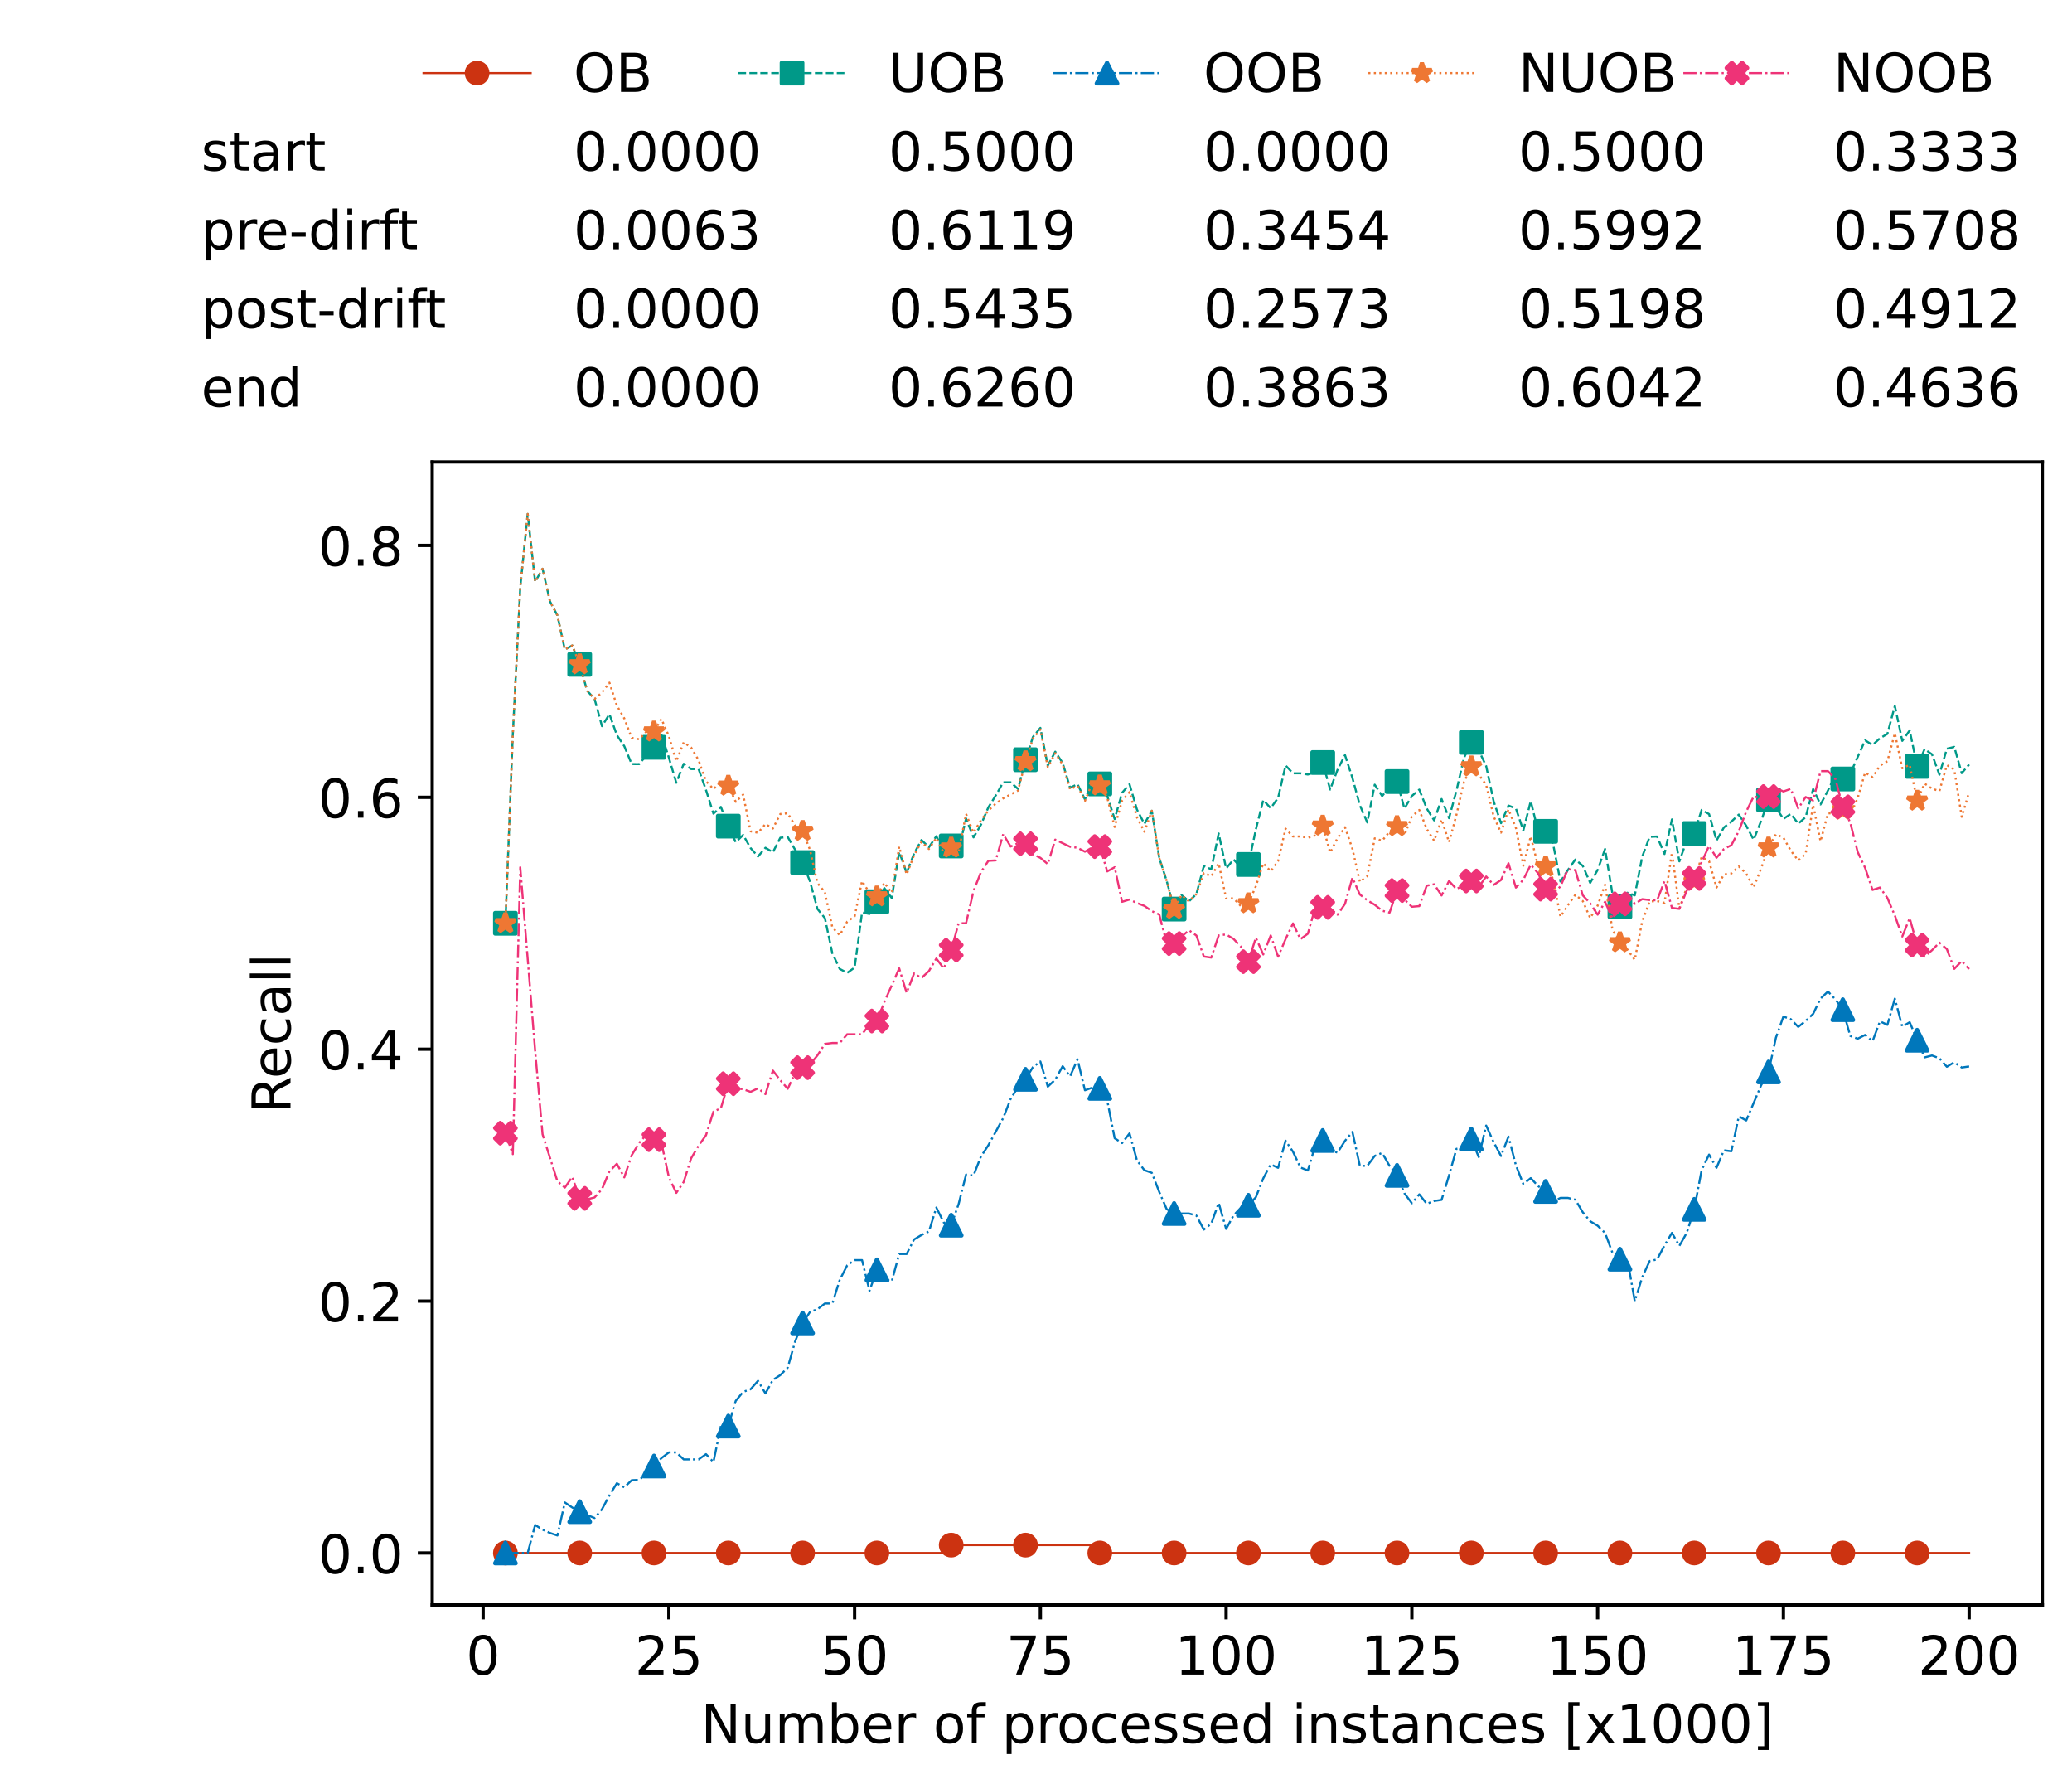 <?xml version="1.0" encoding="utf-8" standalone="no"?>
<!DOCTYPE svg PUBLIC "-//W3C//DTD SVG 1.1//EN"
  "http://www.w3.org/Graphics/SVG/1.1/DTD/svg11.dtd">
<!-- Created with matplotlib (https://matplotlib.org/) -->
<svg height="432.615pt" version="1.1" viewBox="0 0 502.65 432.615" width="502.65pt" xmlns="http://www.w3.org/2000/svg" xmlns:xlink="http://www.w3.org/1999/xlink">
 <defs>
  <style type="text/css">*{stroke-linecap:butt;stroke-linejoin:round;}</style>
 </defs>
 <g id="figure_1">
  <g id="patch_1">
   <path d="M 0 432.615 
L 502.65 432.615 
L 502.65 0 
L 0 0 
z
" style="fill:#ffffff;"/>
  </g>
  <g id="axes_1">
   <g id="patch_2">
    <path d="M 104.85 389.252 
L 495.45 389.252 
L 495.45 112.052 
L 104.85 112.052 
z
" style="fill:#ffffff;"/>
   </g>
   <g id="matplotlib.axis_1">
    <g id="xtick_1">
     <g id="line2d_1">
      <defs>
       <path d="M 0 0 
L 0 3.5 
" id="m98c95273fb" style="stroke:#000000;stroke-width:0.8;"/>
      </defs>
      <g>
       <use style="stroke:#000000;stroke-width:0.8;" x="117.197" xlink:href="#m98c95273fb" y="389.252"/>
      </g>
     </g>
     <g id="text_1">
      <!-- 0 -->
      <g transform="translate(113.061 406.13)scale(0.13 -0.13)">
       <defs>
        <path d="M 31.781 66.406 
Q 24.172 66.406 20.328 58.906 
Q 16.5 51.422 16.5 36.375 
Q 16.5 21.391 20.328 13.891 
Q 24.172 6.391 31.781 6.391 
Q 39.453 6.391 43.281 13.891 
Q 47.125 21.391 47.125 36.375 
Q 47.125 51.422 43.281 58.906 
Q 39.453 66.406 31.781 66.406 
z
M 31.781 74.219 
Q 44.047 74.219 50.516 64.516 
Q 56.984 54.828 56.984 36.375 
Q 56.984 17.969 50.516 8.266 
Q 44.047 -1.422 31.781 -1.422 
Q 19.531 -1.422 13.062 8.266 
Q 6.594 17.969 6.594 36.375 
Q 6.594 54.828 13.062 64.516 
Q 19.531 74.219 31.781 74.219 
z
" id="DejaVuSans-48"/>
       </defs>
       <use xlink:href="#DejaVuSans-48"/>
      </g>
     </g>
    </g>
    <g id="xtick_2">
     <g id="line2d_2">
      <g>
       <use style="stroke:#000000;stroke-width:0.8;" x="162.259" xlink:href="#m98c95273fb" y="389.252"/>
      </g>
     </g>
     <g id="text_2">
      <!-- 25 -->
      <g transform="translate(153.988 406.13)scale(0.13 -0.13)">
       <defs>
        <path d="M 19.188 8.297 
L 53.609 8.297 
L 53.609 0 
L 7.328 0 
L 7.328 8.297 
Q 12.938 14.109 22.625 23.891 
Q 32.328 33.688 34.812 36.531 
Q 39.547 41.844 41.422 45.531 
Q 43.312 49.219 43.312 52.781 
Q 43.312 58.594 39.234 62.25 
Q 35.156 65.922 28.609 65.922 
Q 23.969 65.922 18.812 64.312 
Q 13.672 62.703 7.812 59.422 
L 7.812 69.391 
Q 13.766 71.781 18.938 73 
Q 24.125 74.219 28.422 74.219 
Q 39.75 74.219 46.484 68.547 
Q 53.219 62.891 53.219 53.422 
Q 53.219 48.922 51.531 44.891 
Q 49.859 40.875 45.406 35.406 
Q 44.188 33.984 37.641 27.219 
Q 31.109 20.453 19.188 8.297 
z
" id="DejaVuSans-50"/>
        <path d="M 10.797 72.906 
L 49.516 72.906 
L 49.516 64.594 
L 19.828 64.594 
L 19.828 46.734 
Q 21.969 47.469 24.109 47.828 
Q 26.266 48.188 28.422 48.188 
Q 40.625 48.188 47.75 41.5 
Q 54.891 34.812 54.891 23.391 
Q 54.891 11.625 47.562 5.094 
Q 40.234 -1.422 26.906 -1.422 
Q 22.312 -1.422 17.547 -0.641 
Q 12.797 0.141 7.719 1.703 
L 7.719 11.625 
Q 12.109 9.234 16.797 8.062 
Q 21.484 6.891 26.703 6.891 
Q 35.156 6.891 40.078 11.328 
Q 45.016 15.766 45.016 23.391 
Q 45.016 31 40.078 35.438 
Q 35.156 39.891 26.703 39.891 
Q 22.75 39.891 18.812 39.016 
Q 14.891 38.141 10.797 36.281 
z
" id="DejaVuSans-53"/>
       </defs>
       <use xlink:href="#DejaVuSans-50"/>
       <use x="63.623" xlink:href="#DejaVuSans-53"/>
      </g>
     </g>
    </g>
    <g id="xtick_3">
     <g id="line2d_3">
      <g>
       <use style="stroke:#000000;stroke-width:0.8;" x="207.322" xlink:href="#m98c95273fb" y="389.252"/>
      </g>
     </g>
     <g id="text_3">
      <!-- 50 -->
      <g transform="translate(199.05 406.13)scale(0.13 -0.13)">
       <use xlink:href="#DejaVuSans-53"/>
       <use x="63.623" xlink:href="#DejaVuSans-48"/>
      </g>
     </g>
    </g>
    <g id="xtick_4">
     <g id="line2d_4">
      <g>
       <use style="stroke:#000000;stroke-width:0.8;" x="252.384" xlink:href="#m98c95273fb" y="389.252"/>
      </g>
     </g>
     <g id="text_4">
      <!-- 75 -->
      <g transform="translate(244.113 406.13)scale(0.13 -0.13)">
       <defs>
        <path d="M 8.203 72.906 
L 55.078 72.906 
L 55.078 68.703 
L 28.609 0 
L 18.312 0 
L 43.219 64.594 
L 8.203 64.594 
z
" id="DejaVuSans-55"/>
       </defs>
       <use xlink:href="#DejaVuSans-55"/>
       <use x="63.623" xlink:href="#DejaVuSans-53"/>
      </g>
     </g>
    </g>
    <g id="xtick_5">
     <g id="line2d_5">
      <g>
       <use style="stroke:#000000;stroke-width:0.8;" x="297.446" xlink:href="#m98c95273fb" y="389.252"/>
      </g>
     </g>
     <g id="text_5">
      <!-- 100 -->
      <g transform="translate(285.039 406.13)scale(0.13 -0.13)">
       <defs>
        <path d="M 12.406 8.297 
L 28.516 8.297 
L 28.516 63.922 
L 10.984 60.406 
L 10.984 69.391 
L 28.422 72.906 
L 38.281 72.906 
L 38.281 8.297 
L 54.391 8.297 
L 54.391 0 
L 12.406 0 
z
" id="DejaVuSans-49"/>
       </defs>
       <use xlink:href="#DejaVuSans-49"/>
       <use x="63.623" xlink:href="#DejaVuSans-48"/>
       <use x="127.246" xlink:href="#DejaVuSans-48"/>
      </g>
     </g>
    </g>
    <g id="xtick_6">
     <g id="line2d_6">
      <g>
       <use style="stroke:#000000;stroke-width:0.8;" x="342.509" xlink:href="#m98c95273fb" y="389.252"/>
      </g>
     </g>
     <g id="text_6">
      <!-- 125 -->
      <g transform="translate(330.102 406.13)scale(0.13 -0.13)">
       <use xlink:href="#DejaVuSans-49"/>
       <use x="63.623" xlink:href="#DejaVuSans-50"/>
       <use x="127.246" xlink:href="#DejaVuSans-53"/>
      </g>
     </g>
    </g>
    <g id="xtick_7">
     <g id="line2d_7">
      <g>
       <use style="stroke:#000000;stroke-width:0.8;" x="387.571" xlink:href="#m98c95273fb" y="389.252"/>
      </g>
     </g>
     <g id="text_7">
      <!-- 150 -->
      <g transform="translate(375.164 406.13)scale(0.13 -0.13)">
       <use xlink:href="#DejaVuSans-49"/>
       <use x="63.623" xlink:href="#DejaVuSans-53"/>
       <use x="127.246" xlink:href="#DejaVuSans-48"/>
      </g>
     </g>
    </g>
    <g id="xtick_8">
     <g id="line2d_8">
      <g>
       <use style="stroke:#000000;stroke-width:0.8;" x="432.633" xlink:href="#m98c95273fb" y="389.252"/>
      </g>
     </g>
     <g id="text_8">
      <!-- 175 -->
      <g transform="translate(420.226 406.13)scale(0.13 -0.13)">
       <use xlink:href="#DejaVuSans-49"/>
       <use x="63.623" xlink:href="#DejaVuSans-55"/>
       <use x="127.246" xlink:href="#DejaVuSans-53"/>
      </g>
     </g>
    </g>
    <g id="xtick_9">
     <g id="line2d_9">
      <g>
       <use style="stroke:#000000;stroke-width:0.8;" x="477.695" xlink:href="#m98c95273fb" y="389.252"/>
      </g>
     </g>
     <g id="text_9">
      <!-- 200 -->
      <g transform="translate(465.289 406.13)scale(0.13 -0.13)">
       <use xlink:href="#DejaVuSans-50"/>
       <use x="63.623" xlink:href="#DejaVuSans-48"/>
       <use x="127.246" xlink:href="#DejaVuSans-48"/>
      </g>
     </g>
    </g>
    <g id="text_10">
     <!-- Number of processed instances [x1000] -->
     <g transform="translate(170.025 422.711)scale(0.13 -0.13)">
      <defs>
       <path d="M 9.812 72.906 
L 23.094 72.906 
L 55.422 11.922 
L 55.422 72.906 
L 64.984 72.906 
L 64.984 0 
L 51.703 0 
L 19.391 60.984 
L 19.391 0 
L 9.812 0 
z
" id="DejaVuSans-78"/>
       <path d="M 8.5 21.578 
L 8.5 54.688 
L 17.484 54.688 
L 17.484 21.922 
Q 17.484 14.156 20.5 10.266 
Q 23.531 6.391 29.594 6.391 
Q 36.859 6.391 41.078 11.031 
Q 45.312 15.672 45.312 23.688 
L 45.312 54.688 
L 54.297 54.688 
L 54.297 0 
L 45.312 0 
L 45.312 8.406 
Q 42.047 3.422 37.719 1 
Q 33.406 -1.422 27.688 -1.422 
Q 18.266 -1.422 13.375 4.438 
Q 8.5 10.297 8.5 21.578 
z
M 31.109 56 
z
" id="DejaVuSans-117"/>
       <path d="M 52 44.188 
Q 55.375 50.25 60.062 53.125 
Q 64.75 56 71.094 56 
Q 79.641 56 84.281 50.016 
Q 88.922 44.047 88.922 33.016 
L 88.922 0 
L 79.891 0 
L 79.891 32.719 
Q 79.891 40.578 77.094 44.375 
Q 74.312 48.188 68.609 48.188 
Q 61.625 48.188 57.562 43.547 
Q 53.516 38.922 53.516 30.906 
L 53.516 0 
L 44.484 0 
L 44.484 32.719 
Q 44.484 40.625 41.703 44.406 
Q 38.922 48.188 33.109 48.188 
Q 26.219 48.188 22.156 43.531 
Q 18.109 38.875 18.109 30.906 
L 18.109 0 
L 9.078 0 
L 9.078 54.688 
L 18.109 54.688 
L 18.109 46.188 
Q 21.188 51.219 25.484 53.609 
Q 29.781 56 35.688 56 
Q 41.656 56 45.828 52.969 
Q 50 49.953 52 44.188 
z
" id="DejaVuSans-109"/>
       <path d="M 48.688 27.297 
Q 48.688 37.203 44.609 42.844 
Q 40.531 48.484 33.406 48.484 
Q 26.266 48.484 22.188 42.844 
Q 18.109 37.203 18.109 27.297 
Q 18.109 17.391 22.188 11.75 
Q 26.266 6.109 33.406 6.109 
Q 40.531 6.109 44.609 11.75 
Q 48.688 17.391 48.688 27.297 
z
M 18.109 46.391 
Q 20.953 51.266 25.266 53.625 
Q 29.594 56 35.594 56 
Q 45.562 56 51.781 48.094 
Q 58.016 40.188 58.016 27.297 
Q 58.016 14.406 51.781 6.484 
Q 45.562 -1.422 35.594 -1.422 
Q 29.594 -1.422 25.266 0.953 
Q 20.953 3.328 18.109 8.203 
L 18.109 0 
L 9.078 0 
L 9.078 75.984 
L 18.109 75.984 
z
" id="DejaVuSans-98"/>
       <path d="M 56.203 29.594 
L 56.203 25.203 
L 14.891 25.203 
Q 15.484 15.922 20.484 11.062 
Q 25.484 6.203 34.422 6.203 
Q 39.594 6.203 44.453 7.469 
Q 49.312 8.734 54.109 11.281 
L 54.109 2.781 
Q 49.266 0.734 44.188 -0.344 
Q 39.109 -1.422 33.891 -1.422 
Q 20.797 -1.422 13.156 6.188 
Q 5.516 13.812 5.516 26.812 
Q 5.516 40.234 12.766 48.109 
Q 20.016 56 32.328 56 
Q 43.359 56 49.781 48.891 
Q 56.203 41.797 56.203 29.594 
z
M 47.219 32.234 
Q 47.125 39.594 43.094 43.984 
Q 39.062 48.391 32.422 48.391 
Q 24.906 48.391 20.391 44.141 
Q 15.875 39.891 15.188 32.172 
z
" id="DejaVuSans-101"/>
       <path d="M 41.109 46.297 
Q 39.594 47.172 37.812 47.578 
Q 36.031 48 33.891 48 
Q 26.266 48 22.188 43.047 
Q 18.109 38.094 18.109 28.812 
L 18.109 0 
L 9.078 0 
L 9.078 54.688 
L 18.109 54.688 
L 18.109 46.188 
Q 20.953 51.172 25.484 53.578 
Q 30.031 56 36.531 56 
Q 37.453 56 38.578 55.875 
Q 39.703 55.766 41.062 55.516 
z
" id="DejaVuSans-114"/>
       <path id="DejaVuSans-32"/>
       <path d="M 30.609 48.391 
Q 23.391 48.391 19.188 42.75 
Q 14.984 37.109 14.984 27.297 
Q 14.984 17.484 19.156 11.844 
Q 23.344 6.203 30.609 6.203 
Q 37.797 6.203 41.984 11.859 
Q 46.188 17.531 46.188 27.297 
Q 46.188 37.016 41.984 42.703 
Q 37.797 48.391 30.609 48.391 
z
M 30.609 56 
Q 42.328 56 49.016 48.375 
Q 55.719 40.766 55.719 27.297 
Q 55.719 13.875 49.016 6.219 
Q 42.328 -1.422 30.609 -1.422 
Q 18.844 -1.422 12.172 6.219 
Q 5.516 13.875 5.516 27.297 
Q 5.516 40.766 12.172 48.375 
Q 18.844 56 30.609 56 
z
" id="DejaVuSans-111"/>
       <path d="M 37.109 75.984 
L 37.109 68.5 
L 28.516 68.5 
Q 23.688 68.5 21.797 66.547 
Q 19.922 64.594 19.922 59.516 
L 19.922 54.688 
L 34.719 54.688 
L 34.719 47.703 
L 19.922 47.703 
L 19.922 0 
L 10.891 0 
L 10.891 47.703 
L 2.297 47.703 
L 2.297 54.688 
L 10.891 54.688 
L 10.891 58.5 
Q 10.891 67.625 15.141 71.797 
Q 19.391 75.984 28.609 75.984 
z
" id="DejaVuSans-102"/>
       <path d="M 18.109 8.203 
L 18.109 -20.797 
L 9.078 -20.797 
L 9.078 54.688 
L 18.109 54.688 
L 18.109 46.391 
Q 20.953 51.266 25.266 53.625 
Q 29.594 56 35.594 56 
Q 45.562 56 51.781 48.094 
Q 58.016 40.188 58.016 27.297 
Q 58.016 14.406 51.781 6.484 
Q 45.562 -1.422 35.594 -1.422 
Q 29.594 -1.422 25.266 0.953 
Q 20.953 3.328 18.109 8.203 
z
M 48.688 27.297 
Q 48.688 37.203 44.609 42.844 
Q 40.531 48.484 33.406 48.484 
Q 26.266 48.484 22.188 42.844 
Q 18.109 37.203 18.109 27.297 
Q 18.109 17.391 22.188 11.75 
Q 26.266 6.109 33.406 6.109 
Q 40.531 6.109 44.609 11.75 
Q 48.688 17.391 48.688 27.297 
z
" id="DejaVuSans-112"/>
       <path d="M 48.781 52.594 
L 48.781 44.188 
Q 44.969 46.297 41.141 47.344 
Q 37.312 48.391 33.406 48.391 
Q 24.656 48.391 19.812 42.844 
Q 14.984 37.312 14.984 27.297 
Q 14.984 17.281 19.812 11.734 
Q 24.656 6.203 33.406 6.203 
Q 37.312 6.203 41.141 7.25 
Q 44.969 8.297 48.781 10.406 
L 48.781 2.094 
Q 45.016 0.344 40.984 -0.531 
Q 36.969 -1.422 32.422 -1.422 
Q 20.062 -1.422 12.781 6.344 
Q 5.516 14.109 5.516 27.297 
Q 5.516 40.672 12.859 48.328 
Q 20.219 56 33.016 56 
Q 37.156 56 41.109 55.141 
Q 45.062 54.297 48.781 52.594 
z
" id="DejaVuSans-99"/>
       <path d="M 44.281 53.078 
L 44.281 44.578 
Q 40.484 46.531 36.375 47.5 
Q 32.281 48.484 27.875 48.484 
Q 21.188 48.484 17.844 46.438 
Q 14.5 44.391 14.5 40.281 
Q 14.5 37.156 16.891 35.375 
Q 19.281 33.594 26.516 31.984 
L 29.594 31.297 
Q 39.156 29.25 43.188 25.516 
Q 47.219 21.781 47.219 15.094 
Q 47.219 7.469 41.188 3.016 
Q 35.156 -1.422 24.609 -1.422 
Q 20.219 -1.422 15.453 -0.562 
Q 10.688 0.297 5.422 2 
L 5.422 11.281 
Q 10.406 8.688 15.234 7.391 
Q 20.062 6.109 24.812 6.109 
Q 31.156 6.109 34.562 8.281 
Q 37.984 10.453 37.984 14.406 
Q 37.984 18.062 35.516 20.016 
Q 33.062 21.969 24.703 23.781 
L 21.578 24.516 
Q 13.234 26.266 9.516 29.906 
Q 5.812 33.547 5.812 39.891 
Q 5.812 47.609 11.281 51.797 
Q 16.75 56 26.812 56 
Q 31.781 56 36.172 55.266 
Q 40.578 54.547 44.281 53.078 
z
" id="DejaVuSans-115"/>
       <path d="M 45.406 46.391 
L 45.406 75.984 
L 54.391 75.984 
L 54.391 0 
L 45.406 0 
L 45.406 8.203 
Q 42.578 3.328 38.25 0.953 
Q 33.938 -1.422 27.875 -1.422 
Q 17.969 -1.422 11.734 6.484 
Q 5.516 14.406 5.516 27.297 
Q 5.516 40.188 11.734 48.094 
Q 17.969 56 27.875 56 
Q 33.938 56 38.25 53.625 
Q 42.578 51.266 45.406 46.391 
z
M 14.797 27.297 
Q 14.797 17.391 18.875 11.75 
Q 22.953 6.109 30.078 6.109 
Q 37.203 6.109 41.297 11.75 
Q 45.406 17.391 45.406 27.297 
Q 45.406 37.203 41.297 42.844 
Q 37.203 48.484 30.078 48.484 
Q 22.953 48.484 18.875 42.844 
Q 14.797 37.203 14.797 27.297 
z
" id="DejaVuSans-100"/>
       <path d="M 9.422 54.688 
L 18.406 54.688 
L 18.406 0 
L 9.422 0 
z
M 9.422 75.984 
L 18.406 75.984 
L 18.406 64.594 
L 9.422 64.594 
z
" id="DejaVuSans-105"/>
       <path d="M 54.891 33.016 
L 54.891 0 
L 45.906 0 
L 45.906 32.719 
Q 45.906 40.484 42.875 44.328 
Q 39.844 48.188 33.797 48.188 
Q 26.516 48.188 22.312 43.547 
Q 18.109 38.922 18.109 30.906 
L 18.109 0 
L 9.078 0 
L 9.078 54.688 
L 18.109 54.688 
L 18.109 46.188 
Q 21.344 51.125 25.703 53.562 
Q 30.078 56 35.797 56 
Q 45.219 56 50.047 50.172 
Q 54.891 44.344 54.891 33.016 
z
" id="DejaVuSans-110"/>
       <path d="M 18.312 70.219 
L 18.312 54.688 
L 36.812 54.688 
L 36.812 47.703 
L 18.312 47.703 
L 18.312 18.016 
Q 18.312 11.328 20.141 9.422 
Q 21.969 7.516 27.594 7.516 
L 36.812 7.516 
L 36.812 0 
L 27.594 0 
Q 17.188 0 13.234 3.875 
Q 9.281 7.766 9.281 18.016 
L 9.281 47.703 
L 2.688 47.703 
L 2.688 54.688 
L 9.281 54.688 
L 9.281 70.219 
z
" id="DejaVuSans-116"/>
       <path d="M 34.281 27.484 
Q 23.391 27.484 19.188 25 
Q 14.984 22.516 14.984 16.5 
Q 14.984 11.719 18.141 8.906 
Q 21.297 6.109 26.703 6.109 
Q 34.188 6.109 38.703 11.406 
Q 43.219 16.703 43.219 25.484 
L 43.219 27.484 
z
M 52.203 31.203 
L 52.203 0 
L 43.219 0 
L 43.219 8.297 
Q 40.141 3.328 35.547 0.953 
Q 30.953 -1.422 24.312 -1.422 
Q 15.922 -1.422 10.953 3.297 
Q 6 8.016 6 15.922 
Q 6 25.141 12.172 29.828 
Q 18.359 34.516 30.609 34.516 
L 43.219 34.516 
L 43.219 35.406 
Q 43.219 41.609 39.141 45 
Q 35.062 48.391 27.688 48.391 
Q 23 48.391 18.547 47.266 
Q 14.109 46.141 10.016 43.891 
L 10.016 52.203 
Q 14.938 54.109 19.578 55.047 
Q 24.219 56 28.609 56 
Q 40.484 56 46.344 49.844 
Q 52.203 43.703 52.203 31.203 
z
" id="DejaVuSans-97"/>
       <path d="M 8.594 75.984 
L 29.297 75.984 
L 29.297 69 
L 17.578 69 
L 17.578 -6.203 
L 29.297 -6.203 
L 29.297 -13.188 
L 8.594 -13.188 
z
" id="DejaVuSans-91"/>
       <path d="M 54.891 54.688 
L 35.109 28.078 
L 55.906 0 
L 45.312 0 
L 29.391 21.484 
L 13.484 0 
L 2.875 0 
L 24.125 28.609 
L 4.688 54.688 
L 15.281 54.688 
L 29.781 35.203 
L 44.281 54.688 
z
" id="DejaVuSans-120"/>
       <path d="M 30.422 75.984 
L 30.422 -13.188 
L 9.719 -13.188 
L 9.719 -6.203 
L 21.391 -6.203 
L 21.391 69 
L 9.719 69 
L 9.719 75.984 
z
" id="DejaVuSans-93"/>
      </defs>
      <use xlink:href="#DejaVuSans-78"/>
      <use x="74.805" xlink:href="#DejaVuSans-117"/>
      <use x="138.184" xlink:href="#DejaVuSans-109"/>
      <use x="235.596" xlink:href="#DejaVuSans-98"/>
      <use x="299.072" xlink:href="#DejaVuSans-101"/>
      <use x="360.596" xlink:href="#DejaVuSans-114"/>
      <use x="401.709" xlink:href="#DejaVuSans-32"/>
      <use x="433.496" xlink:href="#DejaVuSans-111"/>
      <use x="494.678" xlink:href="#DejaVuSans-102"/>
      <use x="529.883" xlink:href="#DejaVuSans-32"/>
      <use x="561.67" xlink:href="#DejaVuSans-112"/>
      <use x="625.146" xlink:href="#DejaVuSans-114"/>
      <use x="664.01" xlink:href="#DejaVuSans-111"/>
      <use x="725.191" xlink:href="#DejaVuSans-99"/>
      <use x="780.172" xlink:href="#DejaVuSans-101"/>
      <use x="841.695" xlink:href="#DejaVuSans-115"/>
      <use x="893.795" xlink:href="#DejaVuSans-115"/>
      <use x="945.895" xlink:href="#DejaVuSans-101"/>
      <use x="1007.418" xlink:href="#DejaVuSans-100"/>
      <use x="1070.895" xlink:href="#DejaVuSans-32"/>
      <use x="1102.682" xlink:href="#DejaVuSans-105"/>
      <use x="1130.465" xlink:href="#DejaVuSans-110"/>
      <use x="1193.844" xlink:href="#DejaVuSans-115"/>
      <use x="1245.943" xlink:href="#DejaVuSans-116"/>
      <use x="1285.152" xlink:href="#DejaVuSans-97"/>
      <use x="1346.432" xlink:href="#DejaVuSans-110"/>
      <use x="1409.811" xlink:href="#DejaVuSans-99"/>
      <use x="1464.791" xlink:href="#DejaVuSans-101"/>
      <use x="1526.314" xlink:href="#DejaVuSans-115"/>
      <use x="1578.414" xlink:href="#DejaVuSans-32"/>
      <use x="1610.201" xlink:href="#DejaVuSans-91"/>
      <use x="1649.215" xlink:href="#DejaVuSans-120"/>
      <use x="1708.395" xlink:href="#DejaVuSans-49"/>
      <use x="1772.018" xlink:href="#DejaVuSans-48"/>
      <use x="1835.641" xlink:href="#DejaVuSans-48"/>
      <use x="1899.264" xlink:href="#DejaVuSans-48"/>
      <use x="1962.887" xlink:href="#DejaVuSans-93"/>
     </g>
    </g>
   </g>
   <g id="matplotlib.axis_2">
    <g id="ytick_1">
     <g id="line2d_10">
      <defs>
       <path d="M 0 0 
L -3.5 0 
" id="mf660d3f07d" style="stroke:#000000;stroke-width:0.8;"/>
      </defs>
      <g>
       <use style="stroke:#000000;stroke-width:0.8;" x="104.85" xlink:href="#mf660d3f07d" y="376.652"/>
      </g>
     </g>
     <g id="text_11">
      <!-- 0.0 -->
      <g transform="translate(77.176 381.591)scale(0.13 -0.13)">
       <defs>
        <path d="M 10.688 12.406 
L 21 12.406 
L 21 0 
L 10.688 0 
z
" id="DejaVuSans-46"/>
       </defs>
       <use xlink:href="#DejaVuSans-48"/>
       <use x="63.623" xlink:href="#DejaVuSans-46"/>
       <use x="95.41" xlink:href="#DejaVuSans-48"/>
      </g>
     </g>
    </g>
    <g id="ytick_2">
     <g id="line2d_11">
      <g>
       <use style="stroke:#000000;stroke-width:0.8;" x="104.85" xlink:href="#mf660d3f07d" y="315.561"/>
      </g>
     </g>
     <g id="text_12">
      <!-- 0.2 -->
      <g transform="translate(77.176 320.5)scale(0.13 -0.13)">
       <use xlink:href="#DejaVuSans-48"/>
       <use x="63.623" xlink:href="#DejaVuSans-46"/>
       <use x="95.41" xlink:href="#DejaVuSans-50"/>
      </g>
     </g>
    </g>
    <g id="ytick_3">
     <g id="line2d_12">
      <g>
       <use style="stroke:#000000;stroke-width:0.8;" x="104.85" xlink:href="#mf660d3f07d" y="254.47"/>
      </g>
     </g>
     <g id="text_13">
      <!-- 0.4 -->
      <g transform="translate(77.176 259.409)scale(0.13 -0.13)">
       <defs>
        <path d="M 37.797 64.312 
L 12.891 25.391 
L 37.797 25.391 
z
M 35.203 72.906 
L 47.609 72.906 
L 47.609 25.391 
L 58.016 25.391 
L 58.016 17.188 
L 47.609 17.188 
L 47.609 0 
L 37.797 0 
L 37.797 17.188 
L 4.891 17.188 
L 4.891 26.703 
z
" id="DejaVuSans-52"/>
       </defs>
       <use xlink:href="#DejaVuSans-48"/>
       <use x="63.623" xlink:href="#DejaVuSans-46"/>
       <use x="95.41" xlink:href="#DejaVuSans-52"/>
      </g>
     </g>
    </g>
    <g id="ytick_4">
     <g id="line2d_13">
      <g>
       <use style="stroke:#000000;stroke-width:0.8;" x="104.85" xlink:href="#mf660d3f07d" y="193.379"/>
      </g>
     </g>
     <g id="text_14">
      <!-- 0.6 -->
      <g transform="translate(77.176 198.318)scale(0.13 -0.13)">
       <defs>
        <path d="M 33.016 40.375 
Q 26.375 40.375 22.484 35.828 
Q 18.609 31.297 18.609 23.391 
Q 18.609 15.531 22.484 10.953 
Q 26.375 6.391 33.016 6.391 
Q 39.656 6.391 43.531 10.953 
Q 47.406 15.531 47.406 23.391 
Q 47.406 31.297 43.531 35.828 
Q 39.656 40.375 33.016 40.375 
z
M 52.594 71.297 
L 52.594 62.312 
Q 48.875 64.062 45.094 64.984 
Q 41.312 65.922 37.594 65.922 
Q 27.828 65.922 22.672 59.328 
Q 17.531 52.734 16.797 39.406 
Q 19.672 43.656 24.016 45.922 
Q 28.375 48.188 33.594 48.188 
Q 44.578 48.188 50.953 41.516 
Q 57.328 34.859 57.328 23.391 
Q 57.328 12.156 50.688 5.359 
Q 44.047 -1.422 33.016 -1.422 
Q 20.359 -1.422 13.672 8.266 
Q 6.984 17.969 6.984 36.375 
Q 6.984 53.656 15.188 63.938 
Q 23.391 74.219 37.203 74.219 
Q 40.922 74.219 44.703 73.484 
Q 48.484 72.75 52.594 71.297 
z
" id="DejaVuSans-54"/>
       </defs>
       <use xlink:href="#DejaVuSans-48"/>
       <use x="63.623" xlink:href="#DejaVuSans-46"/>
       <use x="95.41" xlink:href="#DejaVuSans-54"/>
      </g>
     </g>
    </g>
    <g id="ytick_5">
     <g id="line2d_14">
      <g>
       <use style="stroke:#000000;stroke-width:0.8;" x="104.85" xlink:href="#mf660d3f07d" y="132.288"/>
      </g>
     </g>
     <g id="text_15">
      <!-- 0.8 -->
      <g transform="translate(77.176 137.227)scale(0.13 -0.13)">
       <defs>
        <path d="M 31.781 34.625 
Q 24.75 34.625 20.719 30.859 
Q 16.703 27.094 16.703 20.516 
Q 16.703 13.922 20.719 10.156 
Q 24.75 6.391 31.781 6.391 
Q 38.812 6.391 42.859 10.172 
Q 46.922 13.969 46.922 20.516 
Q 46.922 27.094 42.891 30.859 
Q 38.875 34.625 31.781 34.625 
z
M 21.922 38.812 
Q 15.578 40.375 12.031 44.719 
Q 8.5 49.078 8.5 55.328 
Q 8.5 64.062 14.719 69.141 
Q 20.953 74.219 31.781 74.219 
Q 42.672 74.219 48.875 69.141 
Q 55.078 64.062 55.078 55.328 
Q 55.078 49.078 51.531 44.719 
Q 48 40.375 41.703 38.812 
Q 48.828 37.156 52.797 32.312 
Q 56.781 27.484 56.781 20.516 
Q 56.781 9.906 50.312 4.234 
Q 43.844 -1.422 31.781 -1.422 
Q 19.734 -1.422 13.25 4.234 
Q 6.781 9.906 6.781 20.516 
Q 6.781 27.484 10.781 32.312 
Q 14.797 37.156 21.922 38.812 
z
M 18.312 54.391 
Q 18.312 48.734 21.844 45.562 
Q 25.391 42.391 31.781 42.391 
Q 38.141 42.391 41.719 45.562 
Q 45.312 48.734 45.312 54.391 
Q 45.312 60.062 41.719 63.234 
Q 38.141 66.406 31.781 66.406 
Q 25.391 66.406 21.844 63.234 
Q 18.312 60.062 18.312 54.391 
z
" id="DejaVuSans-56"/>
       </defs>
       <use xlink:href="#DejaVuSans-48"/>
       <use x="63.623" xlink:href="#DejaVuSans-46"/>
       <use x="95.41" xlink:href="#DejaVuSans-56"/>
      </g>
     </g>
    </g>
    <g id="text_16">
     <!-- Recall -->
     <g transform="translate(70.472 270.044)rotate(-90)scale(0.13 -0.13)">
      <defs>
       <path d="M 44.391 34.188 
Q 47.562 33.109 50.562 29.594 
Q 53.562 26.078 56.594 19.922 
L 66.609 0 
L 56 0 
L 46.688 18.703 
Q 43.062 26.031 39.672 28.422 
Q 36.281 30.812 30.422 30.812 
L 19.672 30.812 
L 19.672 0 
L 9.812 0 
L 9.812 72.906 
L 32.078 72.906 
Q 44.578 72.906 50.734 67.672 
Q 56.891 62.453 56.891 51.906 
Q 56.891 45.016 53.688 40.469 
Q 50.484 35.938 44.391 34.188 
z
M 19.672 64.797 
L 19.672 38.922 
L 32.078 38.922 
Q 39.203 38.922 42.844 42.219 
Q 46.484 45.516 46.484 51.906 
Q 46.484 58.297 42.844 61.547 
Q 39.203 64.797 32.078 64.797 
z
" id="DejaVuSans-82"/>
       <path d="M 9.422 75.984 
L 18.406 75.984 
L 18.406 0 
L 9.422 0 
z
" id="DejaVuSans-108"/>
      </defs>
      <use xlink:href="#DejaVuSans-82"/>
      <use x="64.982" xlink:href="#DejaVuSans-101"/>
      <use x="126.506" xlink:href="#DejaVuSans-99"/>
      <use x="181.486" xlink:href="#DejaVuSans-97"/>
      <use x="242.766" xlink:href="#DejaVuSans-108"/>
      <use x="270.549" xlink:href="#DejaVuSans-108"/>
     </g>
    </g>
   </g>
   <g id="line2d_15"/>
   <g id="line2d_16"/>
   <g id="line2d_17"/>
   <g id="line2d_18"/>
   <g id="line2d_19"/>
   <g id="line2d_20">
    <path clip-path="url(#pfaf3073ec0)" d="M 122.605 376.652 
L 228.952 376.652 
L 230.754 374.743 
L 265.001 374.743 
L 266.804 376.652 
L 477.695 376.652 
L 477.695 376.652 
" style="fill:none;stroke:#cc3311;stroke-linecap:square;stroke-width:0.5;"/>
    <defs>
     <path d="M 0 2.5 
C 0.663 2.5 1.299 2.237 1.768 1.768 
C 2.237 1.299 2.5 0.663 2.5 0 
C 2.5 -0.663 2.237 -1.299 1.768 -1.768 
C 1.299 -2.237 0.663 -2.5 0 -2.5 
C -0.663 -2.5 -1.299 -2.237 -1.768 -1.768 
C -2.237 -1.299 -2.5 -0.663 -2.5 0 
C -2.5 0.663 -2.237 1.299 -1.768 1.768 
C -1.299 2.237 -0.663 2.5 0 2.5 
z
" id="m3e62d3bb28" style="stroke:#cc3311;"/>
    </defs>
    <g clip-path="url(#pfaf3073ec0)">
     <use style="fill:#cc3311;stroke:#cc3311;" x="122.605" xlink:href="#m3e62d3bb28" y="376.652"/>
     <use style="fill:#cc3311;stroke:#cc3311;" x="140.629" xlink:href="#m3e62d3bb28" y="376.652"/>
     <use style="fill:#cc3311;stroke:#cc3311;" x="158.654" xlink:href="#m3e62d3bb28" y="376.652"/>
     <use style="fill:#cc3311;stroke:#cc3311;" x="176.679" xlink:href="#m3e62d3bb28" y="376.652"/>
     <use style="fill:#cc3311;stroke:#cc3311;" x="194.704" xlink:href="#m3e62d3bb28" y="376.652"/>
     <use style="fill:#cc3311;stroke:#cc3311;" x="212.729" xlink:href="#m3e62d3bb28" y="376.652"/>
     <use style="fill:#cc3311;stroke:#cc3311;" x="230.754" xlink:href="#m3e62d3bb28" y="374.743"/>
     <use style="fill:#cc3311;stroke:#cc3311;" x="248.779" xlink:href="#m3e62d3bb28" y="374.743"/>
     <use style="fill:#cc3311;stroke:#cc3311;" x="266.804" xlink:href="#m3e62d3bb28" y="376.652"/>
     <use style="fill:#cc3311;stroke:#cc3311;" x="284.829" xlink:href="#m3e62d3bb28" y="376.652"/>
     <use style="fill:#cc3311;stroke:#cc3311;" x="302.854" xlink:href="#m3e62d3bb28" y="376.652"/>
     <use style="fill:#cc3311;stroke:#cc3311;" x="320.879" xlink:href="#m3e62d3bb28" y="376.652"/>
     <use style="fill:#cc3311;stroke:#cc3311;" x="338.904" xlink:href="#m3e62d3bb28" y="376.652"/>
     <use style="fill:#cc3311;stroke:#cc3311;" x="356.928" xlink:href="#m3e62d3bb28" y="376.652"/>
     <use style="fill:#cc3311;stroke:#cc3311;" x="374.953" xlink:href="#m3e62d3bb28" y="376.652"/>
     <use style="fill:#cc3311;stroke:#cc3311;" x="392.978" xlink:href="#m3e62d3bb28" y="376.652"/>
     <use style="fill:#cc3311;stroke:#cc3311;" x="411.003" xlink:href="#m3e62d3bb28" y="376.652"/>
     <use style="fill:#cc3311;stroke:#cc3311;" x="429.028" xlink:href="#m3e62d3bb28" y="376.652"/>
     <use style="fill:#cc3311;stroke:#cc3311;" x="447.053" xlink:href="#m3e62d3bb28" y="376.652"/>
     <use style="fill:#cc3311;stroke:#cc3311;" x="465.078" xlink:href="#m3e62d3bb28" y="376.652"/>
    </g>
   </g>
   <g id="line2d_21"/>
   <g id="line2d_22"/>
   <g id="line2d_23"/>
   <g id="line2d_24"/>
   <g id="line2d_25">
    <path clip-path="url(#pfaf3073ec0)" d="M 122.605 223.925 
L 124.407 178.106 
L 126.21 142.47 
L 128.012 124.652 
L 129.815 141.112 
L 131.617 137.945 
L 133.419 145.864 
L 135.222 149.258 
L 137.024 157.554 
L 138.827 156.555 
L 140.629 161.137 
L 142.432 167.526 
L 144.234 169.515 
L 146.037 176.128 
L 147.839 173.206 
L 149.642 178.285 
L 151.444 180.969 
L 153.247 185.314 
L 155.049 185.336 
L 156.852 183.154 
L 158.654 181.245 
L 160.457 178.19 
L 162.259 183.744 
L 164.062 189.853 
L 165.864 185.247 
L 167.667 186.52 
L 169.469 186.52 
L 171.272 191.611 
L 173.074 197.338 
L 174.877 195.702 
L 176.679 200.368 
L 178.482 204.256 
L 180.284 202.51 
L 182.087 205.692 
L 183.889 207.729 
L 185.692 205.614 
L 187.494 206.705 
L 189.297 203.18 
L 191.099 203.007 
L 194.704 209.21 
L 196.507 213.791 
L 198.309 220.456 
L 200.112 222.677 
L 201.914 231.186 
L 203.717 235.005 
L 205.519 235.945 
L 207.322 234.672 
L 209.124 221.308 
L 210.927 221.672 
L 212.729 218.702 
L 214.532 215.393 
L 216.334 217.817 
L 218.137 206.617 
L 219.939 211.708 
L 221.742 207.009 
L 223.544 203.736 
L 225.347 205.498 
L 227.149 202.808 
L 228.952 206.445 
L 230.754 205.172 
L 232.557 206.144 
L 234.359 198.507 
L 236.162 203.1 
L 237.964 200.045 
L 239.767 195.803 
L 241.569 192.919 
L 243.372 189.737 
L 245.174 189.737 
L 246.976 191.357 
L 248.779 184.261 
L 250.581 178.746 
L 252.384 176.54 
L 254.186 185.703 
L 255.989 182.309 
L 257.791 185.051 
L 259.594 191.051 
L 261.396 190.202 
L 263.199 193.884 
L 265.001 189.429 
L 266.804 190.124 
L 268.606 193.055 
L 270.409 198.655 
L 272.211 192.277 
L 274.014 190.195 
L 275.816 196.346 
L 277.619 199.817 
L 279.421 196.635 
L 281.224 208.09 
L 283.026 213.644 
L 284.829 220.479 
L 286.631 217.085 
L 288.434 218.612 
L 290.236 216.83 
L 292.039 210.043 
L 293.841 210.826 
L 295.644 202.148 
L 297.446 210.633 
L 299.249 208.451 
L 301.051 210.36 
L 302.854 209.666 
L 304.656 201.181 
L 306.459 194.054 
L 308.261 195.993 
L 310.064 193.494 
L 311.866 185.646 
L 313.669 187.555 
L 315.471 187.555 
L 317.274 187.848 
L 319.076 187.293 
L 320.879 184.943 
L 322.681 191.489 
L 324.484 186.652 
L 326.286 183.134 
L 328.089 188.687 
L 329.891 195.309 
L 331.694 199.474 
L 333.496 190.311 
L 335.299 193.074 
L 337.101 190.828 
L 338.904 189.556 
L 340.706 196.101 
L 342.509 193.047 
L 344.311 191.504 
L 346.114 196.086 
L 347.916 198.971 
L 349.719 193.789 
L 351.521 198.431 
L 353.324 191.773 
L 355.126 183.882 
L 356.928 180.045 
L 358.731 181.984 
L 360.533 185.802 
L 362.336 194.296 
L 364.138 199.651 
L 365.941 195.379 
L 367.743 196.074 
L 369.546 201.419 
L 371.348 194.292 
L 373.151 201.629 
L 374.953 201.629 
L 376.756 204.629 
L 378.558 213.792 
L 380.361 211.015 
L 382.163 208.47 
L 383.966 209.997 
L 385.768 214.118 
L 387.571 211.004 
L 389.373 205.913 
L 391.176 216.859 
L 392.978 219.913 
L 394.781 216.519 
L 396.583 217.155 
L 398.386 207.763 
L 400.188 202.963 
L 401.991 202.885 
L 403.793 207.127 
L 405.596 198.727 
L 407.398 208.909 
L 409.201 203.818 
L 411.003 202.154 
L 412.806 196.427 
L 414.608 197.445 
L 416.411 203.853 
L 418.213 200.671 
L 420.016 199.261 
L 421.818 197.564 
L 423.621 200.279 
L 425.423 203.673 
L 427.226 199.092 
L 429.028 194.001 
L 430.831 195.852 
L 432.633 198.609 
L 434.436 197.39 
L 436.238 199.766 
L 438.041 198.166 
L 439.843 191.378 
L 441.646 195.111 
L 443.448 191.718 
L 445.251 187.899 
L 447.053 188.927 
L 448.856 187.655 
L 452.461 179.554 
L 454.263 180.699 
L 456.066 179.055 
L 457.868 177.994 
L 459.671 171.206 
L 461.473 179.691 
L 463.276 177.145 
L 465.078 185.873 
L 466.881 181.707 
L 468.683 182.942 
L 470.485 187.893 
L 472.288 181.59 
L 474.09 181.153 
L 475.893 187.517 
L 477.695 185.428 
L 477.695 185.428 
" style="fill:none;stroke:#009988;stroke-dasharray:1.85,0.8;stroke-dashoffset:0;stroke-width:0.5;"/>
    <defs>
     <path d="M -2.5 2.5 
L 2.5 2.5 
L 2.5 -2.5 
L -2.5 -2.5 
z
" id="m41e9465a97" style="stroke:#009988;stroke-linejoin:miter;"/>
    </defs>
    <g clip-path="url(#pfaf3073ec0)">
     <use style="fill:#009988;stroke:#009988;stroke-linejoin:miter;" x="122.605" xlink:href="#m41e9465a97" y="223.925"/>
     <use style="fill:#009988;stroke:#009988;stroke-linejoin:miter;" x="140.629" xlink:href="#m41e9465a97" y="161.137"/>
     <use style="fill:#009988;stroke:#009988;stroke-linejoin:miter;" x="158.654" xlink:href="#m41e9465a97" y="181.245"/>
     <use style="fill:#009988;stroke:#009988;stroke-linejoin:miter;" x="176.679" xlink:href="#m41e9465a97" y="200.368"/>
     <use style="fill:#009988;stroke:#009988;stroke-linejoin:miter;" x="194.704" xlink:href="#m41e9465a97" y="209.21"/>
     <use style="fill:#009988;stroke:#009988;stroke-linejoin:miter;" x="212.729" xlink:href="#m41e9465a97" y="218.702"/>
     <use style="fill:#009988;stroke:#009988;stroke-linejoin:miter;" x="230.754" xlink:href="#m41e9465a97" y="205.172"/>
     <use style="fill:#009988;stroke:#009988;stroke-linejoin:miter;" x="248.779" xlink:href="#m41e9465a97" y="184.261"/>
     <use style="fill:#009988;stroke:#009988;stroke-linejoin:miter;" x="266.804" xlink:href="#m41e9465a97" y="190.124"/>
     <use style="fill:#009988;stroke:#009988;stroke-linejoin:miter;" x="284.829" xlink:href="#m41e9465a97" y="220.479"/>
     <use style="fill:#009988;stroke:#009988;stroke-linejoin:miter;" x="302.854" xlink:href="#m41e9465a97" y="209.666"/>
     <use style="fill:#009988;stroke:#009988;stroke-linejoin:miter;" x="320.879" xlink:href="#m41e9465a97" y="184.943"/>
     <use style="fill:#009988;stroke:#009988;stroke-linejoin:miter;" x="338.904" xlink:href="#m41e9465a97" y="189.556"/>
     <use style="fill:#009988;stroke:#009988;stroke-linejoin:miter;" x="356.928" xlink:href="#m41e9465a97" y="180.045"/>
     <use style="fill:#009988;stroke:#009988;stroke-linejoin:miter;" x="374.953" xlink:href="#m41e9465a97" y="201.629"/>
     <use style="fill:#009988;stroke:#009988;stroke-linejoin:miter;" x="392.978" xlink:href="#m41e9465a97" y="219.913"/>
     <use style="fill:#009988;stroke:#009988;stroke-linejoin:miter;" x="411.003" xlink:href="#m41e9465a97" y="202.154"/>
     <use style="fill:#009988;stroke:#009988;stroke-linejoin:miter;" x="429.028" xlink:href="#m41e9465a97" y="194.001"/>
     <use style="fill:#009988;stroke:#009988;stroke-linejoin:miter;" x="447.053" xlink:href="#m41e9465a97" y="188.927"/>
     <use style="fill:#009988;stroke:#009988;stroke-linejoin:miter;" x="465.078" xlink:href="#m41e9465a97" y="185.873"/>
    </g>
   </g>
   <g id="line2d_26"/>
   <g id="line2d_27"/>
   <g id="line2d_28"/>
   <g id="line2d_29"/>
   <g id="line2d_30">
    <path clip-path="url(#pfaf3073ec0)" d="M 122.605 376.652 
L 128.012 376.652 
L 129.815 369.864 
L 131.617 370.995 
L 133.419 371.803 
L 135.222 372.409 
L 137.024 364.396 
L 138.827 365.622 
L 140.629 366.624 
L 142.432 367.46 
L 144.234 368.167 
L 146.037 366.046 
L 147.839 362.68 
L 149.642 359.735 
L 151.444 360.73 
L 153.247 359.004 
L 155.049 358.928 
L 156.852 357.465 
L 160.457 353.646 
L 162.259 352.258 
L 164.062 352.258 
L 165.864 353.955 
L 169.469 353.955 
L 171.272 352.682 
L 173.074 354.591 
L 174.877 345.864 
L 176.679 345.864 
L 178.482 339.755 
L 180.284 337.573 
L 182.087 336.937 
L 183.889 334.9 
L 185.692 337.955 
L 187.494 334.682 
L 189.297 333.507 
L 191.099 331.685 
L 192.902 325.308 
L 194.704 320.853 
L 196.507 318.18 
L 198.309 317.532 
L 200.112 316.144 
L 201.914 316.144 
L 203.717 310.417 
L 205.519 306.892 
L 207.322 305.619 
L 209.124 305.619 
L 210.927 313.074 
L 212.729 307.983 
L 214.532 310.274 
L 216.334 310.759 
L 218.137 304.141 
L 219.939 304.141 
L 221.742 300.616 
L 223.544 299.525 
L 225.347 298.686 
L 227.149 292.872 
L 228.952 296.508 
L 230.754 297.145 
L 232.557 292.008 
L 234.359 284.88 
L 236.162 285.094 
L 237.964 280.512 
L 239.767 277.754 
L 243.372 271.155 
L 245.174 266.519 
L 246.976 263.626 
L 248.779 261.775 
L 250.581 258.805 
L 252.384 257.448 
L 254.186 263.557 
L 255.989 261.86 
L 257.791 258.596 
L 259.594 261.051 
L 261.396 256.93 
L 263.199 264.43 
L 265.001 263.793 
L 266.804 263.967 
L 268.606 266.898 
L 270.409 276.062 
L 272.211 277.236 
L 274.014 274.876 
L 275.816 281.452 
L 277.619 283.812 
L 279.421 284.449 
L 281.224 289.085 
L 283.026 293.25 
L 284.829 294.318 
L 288.434 294.318 
L 290.236 294.827 
L 292.039 298.221 
L 293.841 296.785 
L 295.644 291.752 
L 297.446 298.055 
L 299.249 294.783 
L 301.051 292.873 
L 302.854 292.318 
L 304.656 290.379 
L 306.459 285.797 
L 308.261 282.403 
L 310.064 283.236 
L 311.866 276.66 
L 313.669 279.333 
L 315.471 283.151 
L 317.274 283.885 
L 319.076 277.776 
L 320.879 276.602 
L 322.681 279.026 
L 324.484 279.535 
L 326.286 276.69 
L 328.089 274.53 
L 329.891 282.754 
L 331.694 282.754 
L 333.496 280.354 
L 335.299 279.627 
L 337.101 282.771 
L 338.904 285.062 
L 340.706 289.426 
L 342.509 291.826 
L 344.311 289.666 
L 346.114 291.957 
L 347.916 291.278 
L 349.719 291.005 
L 351.521 285.091 
L 353.324 278.629 
L 355.126 278.375 
L 356.928 276.26 
L 358.731 280.624 
L 360.533 272.987 
L 362.336 276.989 
L 364.138 280.361 
L 365.941 275.662 
L 367.743 282.604 
L 369.546 287.186 
L 371.348 285.731 
L 373.151 287.678 
L 374.953 288.95 
L 376.756 291.405 
L 378.558 290.532 
L 380.361 290.532 
L 382.163 290.957 
L 383.966 294.011 
L 385.768 296.193 
L 387.571 297.271 
L 389.373 299.033 
L 391.176 303.87 
L 392.978 305.397 
L 394.781 305.397 
L 396.583 315.579 
L 398.386 309.78 
L 400.188 305.853 
L 401.991 305.461 
L 403.793 302.067 
L 405.596 299.013 
L 407.398 302.164 
L 409.201 298.982 
L 411.003 293.304 
L 412.806 283.758 
L 414.608 280.025 
L 416.411 283.229 
L 418.213 278.987 
L 420.016 279.222 
L 421.818 270.737 
L 423.621 271.755 
L 427.226 263.247 
L 429.028 259.975 
L 430.831 251.644 
L 432.633 246.553 
L 434.436 247.195 
L 436.238 249.062 
L 438.041 247.607 
L 439.843 245.91 
L 441.646 242.177 
L 443.448 240.48 
L 445.251 242.389 
L 447.053 244.885 
L 448.856 251.249 
L 450.658 251.928 
L 452.461 251.005 
L 454.263 252.532 
L 456.066 247.715 
L 457.868 248.564 
L 459.671 242.2 
L 461.473 248.988 
L 463.276 247.927 
L 466.881 256.456 
L 468.683 255.993 
L 470.485 256.665 
L 472.288 258.725 
L 474.09 257.634 
L 475.893 258.907 
L 477.695 258.646 
L 477.695 258.646 
" style="fill:none;stroke:#0077bb;stroke-dasharray:3.2,0.8,0.5,0.8;stroke-dashoffset:0;stroke-width:0.5;"/>
    <defs>
     <path d="M 0 -2.5 
L -2.5 2.5 
L 2.5 2.5 
z
" id="m21f24629ce" style="stroke:#0077bb;stroke-linejoin:miter;"/>
    </defs>
    <g clip-path="url(#pfaf3073ec0)">
     <use style="fill:#0077bb;stroke:#0077bb;stroke-linejoin:miter;" x="122.605" xlink:href="#m21f24629ce" y="376.652"/>
     <use style="fill:#0077bb;stroke:#0077bb;stroke-linejoin:miter;" x="140.629" xlink:href="#m21f24629ce" y="366.624"/>
     <use style="fill:#0077bb;stroke:#0077bb;stroke-linejoin:miter;" x="158.654" xlink:href="#m21f24629ce" y="355.556"/>
     <use style="fill:#0077bb;stroke:#0077bb;stroke-linejoin:miter;" x="176.679" xlink:href="#m21f24629ce" y="345.864"/>
     <use style="fill:#0077bb;stroke:#0077bb;stroke-linejoin:miter;" x="194.704" xlink:href="#m21f24629ce" y="320.853"/>
     <use style="fill:#0077bb;stroke:#0077bb;stroke-linejoin:miter;" x="212.729" xlink:href="#m21f24629ce" y="307.983"/>
     <use style="fill:#0077bb;stroke:#0077bb;stroke-linejoin:miter;" x="230.754" xlink:href="#m21f24629ce" y="297.145"/>
     <use style="fill:#0077bb;stroke:#0077bb;stroke-linejoin:miter;" x="248.779" xlink:href="#m21f24629ce" y="261.775"/>
     <use style="fill:#0077bb;stroke:#0077bb;stroke-linejoin:miter;" x="266.804" xlink:href="#m21f24629ce" y="263.967"/>
     <use style="fill:#0077bb;stroke:#0077bb;stroke-linejoin:miter;" x="284.829" xlink:href="#m21f24629ce" y="294.318"/>
     <use style="fill:#0077bb;stroke:#0077bb;stroke-linejoin:miter;" x="302.854" xlink:href="#m21f24629ce" y="292.318"/>
     <use style="fill:#0077bb;stroke:#0077bb;stroke-linejoin:miter;" x="320.879" xlink:href="#m21f24629ce" y="276.602"/>
     <use style="fill:#0077bb;stroke:#0077bb;stroke-linejoin:miter;" x="338.904" xlink:href="#m21f24629ce" y="285.062"/>
     <use style="fill:#0077bb;stroke:#0077bb;stroke-linejoin:miter;" x="356.928" xlink:href="#m21f24629ce" y="276.26"/>
     <use style="fill:#0077bb;stroke:#0077bb;stroke-linejoin:miter;" x="374.953" xlink:href="#m21f24629ce" y="288.95"/>
     <use style="fill:#0077bb;stroke:#0077bb;stroke-linejoin:miter;" x="392.978" xlink:href="#m21f24629ce" y="305.397"/>
     <use style="fill:#0077bb;stroke:#0077bb;stroke-linejoin:miter;" x="411.003" xlink:href="#m21f24629ce" y="293.304"/>
     <use style="fill:#0077bb;stroke:#0077bb;stroke-linejoin:miter;" x="429.028" xlink:href="#m21f24629ce" y="259.975"/>
     <use style="fill:#0077bb;stroke:#0077bb;stroke-linejoin:miter;" x="447.053" xlink:href="#m21f24629ce" y="244.885"/>
     <use style="fill:#0077bb;stroke:#0077bb;stroke-linejoin:miter;" x="465.078" xlink:href="#m21f24629ce" y="252.291"/>
    </g>
   </g>
   <g id="line2d_31"/>
   <g id="line2d_32"/>
   <g id="line2d_33"/>
   <g id="line2d_34"/>
   <g id="line2d_35">
    <path clip-path="url(#pfaf3073ec0)" d="M 122.605 223.925 
L 124.407 178.106 
L 126.21 142.47 
L 128.012 124.652 
L 129.815 141.112 
L 131.617 137.945 
L 133.419 145.864 
L 135.222 149.258 
L 137.024 157.554 
L 138.827 156.555 
L 140.629 161.137 
L 142.432 167.526 
L 144.234 169.515 
L 146.037 167.947 
L 147.839 165.569 
L 149.642 171.126 
L 151.444 174.231 
L 153.247 178.95 
L 155.049 179.308 
L 156.852 177.427 
L 158.654 177.427 
L 160.457 174.372 
L 162.259 178.537 
L 164.062 184.647 
L 165.864 180.04 
L 167.667 181.313 
L 169.469 184.368 
L 171.272 189.459 
L 173.074 191.368 
L 174.877 189.731 
L 176.679 190.58 
L 178.482 194.467 
L 180.284 192.722 
L 182.087 201.631 
L 183.889 201.97 
L 185.692 199.856 
L 187.494 200.947 
L 189.297 197.422 
L 191.099 197.249 
L 192.902 200.27 
L 194.704 201.542 
L 196.507 206.124 
L 198.309 214.177 
L 200.112 216.399 
L 201.914 224.908 
L 203.717 226.817 
L 205.519 223.527 
L 207.322 222.255 
L 209.124 213.664 
L 210.927 216.573 
L 212.729 217.421 
L 214.532 214.112 
L 216.334 216.536 
L 218.137 205.336 
L 219.939 212.124 
L 221.742 207.425 
L 223.544 204.152 
L 225.347 205.914 
L 227.149 203.224 
L 228.952 206.861 
L 230.754 205.588 
L 232.557 206.56 
L 234.359 197.396 
L 236.162 201.989 
L 237.964 198.934 
L 239.767 196.601 
L 241.569 194.892 
L 243.372 193.619 
L 246.976 191.739 
L 248.779 184.643 
L 250.581 179.128 
L 252.384 176.922 
L 254.186 186.085 
L 255.989 182.691 
L 257.791 185.432 
L 259.594 191.432 
L 261.396 190.584 
L 263.199 194.266 
L 265.001 189.811 
L 266.804 190.505 
L 268.606 193.437 
L 270.409 200.564 
L 272.211 194.186 
L 274.014 192.104 
L 275.816 198.255 
L 277.619 201.726 
L 279.421 196.635 
L 281.224 208.09 
L 283.026 213.644 
L 284.829 220.479 
L 286.631 217.085 
L 288.434 218.612 
L 290.236 216.83 
L 292.039 211.74 
L 293.841 212.523 
L 295.644 209.399 
L 297.446 217.884 
L 299.249 217.884 
L 301.051 219.793 
L 302.854 219.098 
L 304.656 214.977 
L 306.459 209.377 
L 308.261 211.317 
L 310.064 208.817 
L 311.866 200.969 
L 313.669 202.878 
L 315.471 202.878 
L 317.274 203.172 
L 319.076 202.616 
L 320.879 200.267 
L 322.681 206.812 
L 324.484 203.249 
L 326.286 200.628 
L 328.089 205.873 
L 329.891 213.884 
L 331.694 212.495 
L 333.496 203.332 
L 335.299 203.913 
L 337.101 201.667 
L 338.904 200.395 
L 340.706 202.576 
L 342.509 197.995 
L 344.311 196.452 
L 346.114 201.034 
L 347.916 203.919 
L 349.719 198.737 
L 351.521 204.277 
L 353.324 197.62 
L 355.126 189.729 
L 356.928 185.891 
L 358.731 187.83 
L 360.533 190.376 
L 362.336 197.971 
L 364.138 201.938 
L 365.941 196.278 
L 367.743 200.79 
L 369.546 209.954 
L 371.348 202.826 
L 373.151 210.163 
L 374.953 210.163 
L 376.756 213.163 
L 378.558 222.327 
L 380.361 219.55 
L 382.163 217.005 
L 383.966 218.532 
L 385.768 222.653 
L 387.571 219.659 
L 389.373 214.568 
L 391.176 225.513 
L 392.978 228.568 
L 394.781 230.265 
L 396.583 232.81 
L 398.386 223.418 
L 400.188 218.618 
L 401.991 218.539 
L 403.793 218.964 
L 405.596 206.745 
L 407.398 220.321 
L 409.201 215.23 
L 411.003 213.566 
L 412.806 207.839 
L 414.608 208.857 
L 416.411 215.265 
L 418.213 212.083 
L 420.016 211.848 
L 421.818 210.151 
L 423.621 211.848 
L 425.423 215.242 
L 427.226 210.66 
L 429.028 205.569 
L 430.831 202.33 
L 432.633 203.178 
L 434.436 206.323 
L 436.238 208.698 
L 438.041 207.098 
L 439.843 195.22 
L 441.646 204.044 
L 443.448 197.256 
L 445.251 197.256 
L 447.053 196.375 
L 448.856 197.648 
L 450.658 193.575 
L 452.461 187.365 
L 454.263 188.511 
L 456.066 185.691 
L 457.868 184.63 
L 459.671 177.842 
L 461.473 186.327 
L 463.276 185.479 
L 465.078 194.206 
L 466.881 190.041 
L 468.683 191.275 
L 470.485 191.862 
L 472.288 185.559 
L 474.09 186.65 
L 475.893 198.105 
L 477.695 192.1 
L 477.695 192.1 
" style="fill:none;stroke:#ee7733;stroke-dasharray:0.5,0.825;stroke-dashoffset:0;stroke-width:0.5;"/>
    <defs>
     <path d="M 0 -2.5 
L -0.561 -0.773 
L -2.378 -0.773 
L -0.908 0.295 
L -1.469 2.023 
L -0 0.955 
L 1.469 2.023 
L 0.908 0.295 
L 2.378 -0.773 
L 0.561 -0.773 
z
" id="md1bf66842e" style="stroke:#ee7733;stroke-linejoin:bevel;"/>
    </defs>
    <g clip-path="url(#pfaf3073ec0)">
     <use style="fill:#ee7733;stroke:#ee7733;stroke-linejoin:bevel;" x="122.605" xlink:href="#md1bf66842e" y="223.925"/>
     <use style="fill:#ee7733;stroke:#ee7733;stroke-linejoin:bevel;" x="140.629" xlink:href="#md1bf66842e" y="161.137"/>
     <use style="fill:#ee7733;stroke:#ee7733;stroke-linejoin:bevel;" x="158.654" xlink:href="#md1bf66842e" y="177.427"/>
     <use style="fill:#ee7733;stroke:#ee7733;stroke-linejoin:bevel;" x="176.679" xlink:href="#md1bf66842e" y="190.58"/>
     <use style="fill:#ee7733;stroke:#ee7733;stroke-linejoin:bevel;" x="194.704" xlink:href="#md1bf66842e" y="201.542"/>
     <use style="fill:#ee7733;stroke:#ee7733;stroke-linejoin:bevel;" x="212.729" xlink:href="#md1bf66842e" y="217.421"/>
     <use style="fill:#ee7733;stroke:#ee7733;stroke-linejoin:bevel;" x="230.754" xlink:href="#md1bf66842e" y="205.588"/>
     <use style="fill:#ee7733;stroke:#ee7733;stroke-linejoin:bevel;" x="248.779" xlink:href="#md1bf66842e" y="184.643"/>
     <use style="fill:#ee7733;stroke:#ee7733;stroke-linejoin:bevel;" x="266.804" xlink:href="#md1bf66842e" y="190.505"/>
     <use style="fill:#ee7733;stroke:#ee7733;stroke-linejoin:bevel;" x="284.829" xlink:href="#md1bf66842e" y="220.479"/>
     <use style="fill:#ee7733;stroke:#ee7733;stroke-linejoin:bevel;" x="302.854" xlink:href="#md1bf66842e" y="219.098"/>
     <use style="fill:#ee7733;stroke:#ee7733;stroke-linejoin:bevel;" x="320.879" xlink:href="#md1bf66842e" y="200.267"/>
     <use style="fill:#ee7733;stroke:#ee7733;stroke-linejoin:bevel;" x="338.904" xlink:href="#md1bf66842e" y="200.395"/>
     <use style="fill:#ee7733;stroke:#ee7733;stroke-linejoin:bevel;" x="356.928" xlink:href="#md1bf66842e" y="185.891"/>
     <use style="fill:#ee7733;stroke:#ee7733;stroke-linejoin:bevel;" x="374.953" xlink:href="#md1bf66842e" y="210.163"/>
     <use style="fill:#ee7733;stroke:#ee7733;stroke-linejoin:bevel;" x="392.978" xlink:href="#md1bf66842e" y="228.568"/>
     <use style="fill:#ee7733;stroke:#ee7733;stroke-linejoin:bevel;" x="411.003" xlink:href="#md1bf66842e" y="213.566"/>
     <use style="fill:#ee7733;stroke:#ee7733;stroke-linejoin:bevel;" x="429.028" xlink:href="#md1bf66842e" y="205.569"/>
     <use style="fill:#ee7733;stroke:#ee7733;stroke-linejoin:bevel;" x="447.053" xlink:href="#md1bf66842e" y="196.375"/>
     <use style="fill:#ee7733;stroke:#ee7733;stroke-linejoin:bevel;" x="465.078" xlink:href="#md1bf66842e" y="194.206"/>
    </g>
   </g>
   <g id="line2d_36"/>
   <g id="line2d_37"/>
   <g id="line2d_38"/>
   <g id="line2d_39"/>
   <g id="line2d_40">
    <path clip-path="url(#pfaf3073ec0)" d="M 122.605 274.834 
L 124.407 279.925 
L 126.21 210.349 
L 129.815 254.809 
L 131.617 275.116 
L 135.222 286.5 
L 137.024 288.032 
L 138.827 285.44 
L 140.629 290.646 
L 142.432 290.871 
L 144.234 290.421 
L 146.037 288.398 
L 147.839 284.1 
L 149.642 282.248 
L 151.444 285.555 
L 153.247 280.173 
L 155.049 277.213 
L 156.852 275.136 
L 158.654 276.409 
L 160.457 277.172 
L 162.259 285.503 
L 164.062 289.321 
L 165.864 286.654 
L 167.667 280.927 
L 169.469 277.873 
L 171.272 275.327 
L 173.074 269.6 
L 174.877 268.782 
L 176.679 262.842 
L 178.482 263.953 
L 180.284 264.171 
L 182.087 264.808 
L 183.889 263.959 
L 185.692 265.369 
L 187.494 259.642 
L 189.297 261.991 
L 191.099 264.074 
L 192.902 260.214 
L 194.704 258.941 
L 196.507 258.177 
L 198.309 255.956 
L 200.112 253.179 
L 201.914 252.961 
L 203.717 252.961 
L 205.519 250.846 
L 209.124 250.846 
L 210.927 248.483 
L 212.729 247.634 
L 214.532 243.052 
L 218.137 234.858 
L 219.939 240.798 
L 221.742 236.098 
L 223.544 237.189 
L 225.347 235.511 
L 227.149 232.474 
L 228.952 234.898 
L 230.754 230.443 
L 232.557 223.918 
L 234.359 223.918 
L 236.162 216.121 
L 237.964 211.539 
L 239.767 208.782 
L 241.569 208.675 
L 243.372 202.311 
L 245.174 205.311 
L 246.976 204.502 
L 248.779 204.656 
L 250.581 207.201 
L 252.384 208.05 
L 254.186 209.577 
L 255.989 203.638 
L 259.594 205.37 
L 261.396 205.612 
L 263.199 206.567 
L 265.001 205.506 
L 266.804 205.332 
L 268.606 211.349 
L 270.409 210.331 
L 272.211 218.722 
L 274.014 218.167 
L 275.816 219.015 
L 277.619 219.71 
L 279.421 220.982 
L 281.224 221.801 
L 283.026 228.743 
L 284.829 228.85 
L 286.631 227.153 
L 288.434 225.625 
L 290.236 226.898 
L 292.039 231.989 
L 293.841 232.25 
L 295.644 226.87 
L 297.446 226.627 
L 299.249 227.718 
L 301.051 229.627 
L 302.854 233.237 
L 304.656 227.419 
L 306.459 231.492 
L 308.261 226.886 
L 310.064 232.023 
L 311.866 227.781 
L 313.669 223.962 
L 315.471 227.781 
L 317.274 226.459 
L 319.076 220.072 
L 320.879 220.072 
L 322.681 220.315 
L 324.484 221.842 
L 326.286 219.221 
L 328.089 212.896 
L 329.891 216.955 
L 331.694 218.343 
L 333.496 219.434 
L 335.299 220.889 
L 337.101 221.338 
L 338.904 215.993 
L 340.706 218.174 
L 342.509 219.92 
L 344.311 219.766 
L 346.114 214.802 
L 347.916 214.463 
L 349.719 217.19 
L 351.521 213.671 
L 353.324 215.629 
L 356.928 213.671 
L 358.731 215.126 
L 360.533 212.58 
L 362.336 214.622 
L 364.138 213.432 
L 365.941 209.373 
L 367.743 215.274 
L 369.546 213.365 
L 371.348 209.729 
L 373.151 211.825 
L 374.953 215.643 
L 376.756 216.734 
L 378.558 214.989 
L 380.361 210.823 
L 382.163 211.035 
L 383.966 217.145 
L 385.768 219.084 
L 387.571 221.839 
L 389.373 218.706 
L 391.176 222.779 
L 392.978 219.215 
L 394.781 216.67 
L 396.583 219.215 
L 398.386 218.072 
L 400.188 218.29 
L 401.991 218.368 
L 403.793 213.702 
L 405.596 220.193 
L 407.398 220.435 
L 409.201 215.98 
L 411.003 213.043 
L 414.608 205.153 
L 416.411 208.036 
L 418.213 205.915 
L 420.016 204.975 
L 421.818 201.581 
L 423.621 196.83 
L 425.423 193.175 
L 427.226 193.556 
L 429.028 193.193 
L 430.831 191.11 
L 432.633 191.959 
L 434.436 191.317 
L 436.238 196.068 
L 438.041 193.305 
L 439.843 194.153 
L 441.646 187.026 
L 443.448 187.026 
L 445.251 188.935 
L 447.053 195.69 
L 448.856 199.509 
L 450.658 206.636 
L 452.461 210.496 
L 454.263 215.841 
L 456.066 215.254 
L 457.868 217.799 
L 459.671 222.042 
L 461.473 227.133 
L 463.276 222.678 
L 465.078 229.224 
L 466.881 232.001 
L 468.683 230.458 
L 470.485 228.612 
L 472.288 230.187 
L 474.09 234.987 
L 475.893 233.078 
L 477.695 235.036 
L 477.695 235.036 
" style="fill:none;stroke:#ee3377;stroke-dasharray:3.2,0.8,0.5,0.8;stroke-dashoffset:0;stroke-width:0.5;"/>
    <defs>
     <path d="M -1.25 2.5 
L 0 1.25 
L 1.25 2.5 
L 2.5 1.25 
L 1.25 0 
L 2.5 -1.25 
L 1.25 -2.5 
L 0 -1.25 
L -1.25 -2.5 
L -2.5 -1.25 
L -1.25 0 
L -2.5 1.25 
z
" id="m497ff3f550" style="stroke:#ee3377;stroke-linejoin:miter;"/>
    </defs>
    <g clip-path="url(#pfaf3073ec0)">
     <use style="fill:#ee3377;stroke:#ee3377;stroke-linejoin:miter;" x="122.605" xlink:href="#m497ff3f550" y="274.834"/>
     <use style="fill:#ee3377;stroke:#ee3377;stroke-linejoin:miter;" x="140.629" xlink:href="#m497ff3f550" y="290.646"/>
     <use style="fill:#ee3377;stroke:#ee3377;stroke-linejoin:miter;" x="158.654" xlink:href="#m497ff3f550" y="276.409"/>
     <use style="fill:#ee3377;stroke:#ee3377;stroke-linejoin:miter;" x="176.679" xlink:href="#m497ff3f550" y="262.842"/>
     <use style="fill:#ee3377;stroke:#ee3377;stroke-linejoin:miter;" x="194.704" xlink:href="#m497ff3f550" y="258.941"/>
     <use style="fill:#ee3377;stroke:#ee3377;stroke-linejoin:miter;" x="212.729" xlink:href="#m497ff3f550" y="247.634"/>
     <use style="fill:#ee3377;stroke:#ee3377;stroke-linejoin:miter;" x="230.754" xlink:href="#m497ff3f550" y="230.443"/>
     <use style="fill:#ee3377;stroke:#ee3377;stroke-linejoin:miter;" x="248.779" xlink:href="#m497ff3f550" y="204.656"/>
     <use style="fill:#ee3377;stroke:#ee3377;stroke-linejoin:miter;" x="266.804" xlink:href="#m497ff3f550" y="205.332"/>
     <use style="fill:#ee3377;stroke:#ee3377;stroke-linejoin:miter;" x="284.829" xlink:href="#m497ff3f550" y="228.85"/>
     <use style="fill:#ee3377;stroke:#ee3377;stroke-linejoin:miter;" x="302.854" xlink:href="#m497ff3f550" y="233.237"/>
     <use style="fill:#ee3377;stroke:#ee3377;stroke-linejoin:miter;" x="320.879" xlink:href="#m497ff3f550" y="220.072"/>
     <use style="fill:#ee3377;stroke:#ee3377;stroke-linejoin:miter;" x="338.904" xlink:href="#m497ff3f550" y="215.993"/>
     <use style="fill:#ee3377;stroke:#ee3377;stroke-linejoin:miter;" x="356.928" xlink:href="#m497ff3f550" y="213.671"/>
     <use style="fill:#ee3377;stroke:#ee3377;stroke-linejoin:miter;" x="374.953" xlink:href="#m497ff3f550" y="215.643"/>
     <use style="fill:#ee3377;stroke:#ee3377;stroke-linejoin:miter;" x="392.978" xlink:href="#m497ff3f550" y="219.215"/>
     <use style="fill:#ee3377;stroke:#ee3377;stroke-linejoin:miter;" x="411.003" xlink:href="#m497ff3f550" y="213.043"/>
     <use style="fill:#ee3377;stroke:#ee3377;stroke-linejoin:miter;" x="429.028" xlink:href="#m497ff3f550" y="193.193"/>
     <use style="fill:#ee3377;stroke:#ee3377;stroke-linejoin:miter;" x="447.053" xlink:href="#m497ff3f550" y="195.69"/>
     <use style="fill:#ee3377;stroke:#ee3377;stroke-linejoin:miter;" x="465.078" xlink:href="#m497ff3f550" y="229.224"/>
    </g>
   </g>
   <g id="line2d_41"/>
   <g id="line2d_42"/>
   <g id="line2d_43"/>
   <g id="line2d_44"/>
   <g id="patch_3">
    <path d="M 104.85 389.252 
L 104.85 112.052 
" style="fill:none;stroke:#000000;stroke-linecap:square;stroke-linejoin:miter;stroke-width:0.8;"/>
   </g>
   <g id="patch_4">
    <path d="M 495.45 389.252 
L 495.45 112.052 
" style="fill:none;stroke:#000000;stroke-linecap:square;stroke-linejoin:miter;stroke-width:0.8;"/>
   </g>
   <g id="patch_5">
    <path d="M 104.85 389.252 
L 495.45 389.252 
" style="fill:none;stroke:#000000;stroke-linecap:square;stroke-linejoin:miter;stroke-width:0.8;"/>
   </g>
   <g id="patch_6">
    <path d="M 104.85 112.052 
L 495.45 112.052 
" style="fill:none;stroke:#000000;stroke-linecap:square;stroke-linejoin:miter;stroke-width:0.8;"/>
   </g>
   <g id="legend_1">
    <g id="line2d_45"/>
    <g id="line2d_46"/>
    <g id="text_17">
     <!--   -->
     <g transform="translate(48.8 22.278)scale(0.13 -0.13)">
      <use xlink:href="#DejaVuSans-32"/>
     </g>
    </g>
    <g id="line2d_47"/>
    <g id="line2d_48"/>
    <g id="text_18">
     <!-- start -->
     <g transform="translate(48.8 41.36)scale(0.13 -0.13)">
      <use xlink:href="#DejaVuSans-115"/>
      <use x="52.1" xlink:href="#DejaVuSans-116"/>
      <use x="91.309" xlink:href="#DejaVuSans-97"/>
      <use x="152.588" xlink:href="#DejaVuSans-114"/>
      <use x="193.701" xlink:href="#DejaVuSans-116"/>
     </g>
    </g>
    <g id="line2d_49"/>
    <g id="line2d_50"/>
    <g id="text_19">
     <!-- pre-dirft -->
     <g transform="translate(48.8 60.441)scale(0.13 -0.13)">
      <defs>
       <path d="M 4.891 31.391 
L 31.203 31.391 
L 31.203 23.391 
L 4.891 23.391 
z
" id="DejaVuSans-45"/>
      </defs>
      <use xlink:href="#DejaVuSans-112"/>
      <use x="63.477" xlink:href="#DejaVuSans-114"/>
      <use x="102.34" xlink:href="#DejaVuSans-101"/>
      <use x="163.863" xlink:href="#DejaVuSans-45"/>
      <use x="199.947" xlink:href="#DejaVuSans-100"/>
      <use x="263.424" xlink:href="#DejaVuSans-105"/>
      <use x="291.207" xlink:href="#DejaVuSans-114"/>
      <use x="332.32" xlink:href="#DejaVuSans-102"/>
      <use x="365.775" xlink:href="#DejaVuSans-116"/>
     </g>
    </g>
    <g id="line2d_51"/>
    <g id="line2d_52"/>
    <g id="text_20">
     <!-- post-drift -->
     <g transform="translate(48.8 79.523)scale(0.13 -0.13)">
      <use xlink:href="#DejaVuSans-112"/>
      <use x="63.477" xlink:href="#DejaVuSans-111"/>
      <use x="124.658" xlink:href="#DejaVuSans-115"/>
      <use x="176.758" xlink:href="#DejaVuSans-116"/>
      <use x="215.967" xlink:href="#DejaVuSans-45"/>
      <use x="252.051" xlink:href="#DejaVuSans-100"/>
      <use x="315.527" xlink:href="#DejaVuSans-114"/>
      <use x="356.641" xlink:href="#DejaVuSans-105"/>
      <use x="384.424" xlink:href="#DejaVuSans-102"/>
      <use x="417.879" xlink:href="#DejaVuSans-116"/>
     </g>
    </g>
    <g id="line2d_53"/>
    <g id="line2d_54"/>
    <g id="text_21">
     <!-- end -->
     <g transform="translate(48.8 98.604)scale(0.13 -0.13)">
      <use xlink:href="#DejaVuSans-101"/>
      <use x="61.523" xlink:href="#DejaVuSans-110"/>
      <use x="124.902" xlink:href="#DejaVuSans-100"/>
     </g>
    </g>
    <g id="line2d_55">
     <path d="M 102.738 17.728 
L 128.738 17.728 
" style="fill:none;stroke:#cc3311;stroke-linecap:square;stroke-width:0.5;"/>
    </g>
    <g id="line2d_56">
     <g>
      <use style="fill:#cc3311;stroke:#cc3311;" x="115.738" xlink:href="#m3e62d3bb28" y="17.728"/>
     </g>
    </g>
    <g id="text_22">
     <!-- OB -->
     <g transform="translate(139.138 22.278)scale(0.13 -0.13)">
      <defs>
       <path d="M 39.406 66.219 
Q 28.656 66.219 22.328 58.203 
Q 16.016 50.203 16.016 36.375 
Q 16.016 22.609 22.328 14.594 
Q 28.656 6.594 39.406 6.594 
Q 50.141 6.594 56.422 14.594 
Q 62.703 22.609 62.703 36.375 
Q 62.703 50.203 56.422 58.203 
Q 50.141 66.219 39.406 66.219 
z
M 39.406 74.219 
Q 54.734 74.219 63.906 63.938 
Q 73.094 53.656 73.094 36.375 
Q 73.094 19.141 63.906 8.859 
Q 54.734 -1.422 39.406 -1.422 
Q 24.031 -1.422 14.812 8.828 
Q 5.609 19.094 5.609 36.375 
Q 5.609 53.656 14.812 63.938 
Q 24.031 74.219 39.406 74.219 
z
" id="DejaVuSans-79"/>
       <path d="M 19.672 34.812 
L 19.672 8.109 
L 35.5 8.109 
Q 43.453 8.109 47.281 11.406 
Q 51.125 14.703 51.125 21.484 
Q 51.125 28.328 47.281 31.562 
Q 43.453 34.812 35.5 34.812 
z
M 19.672 64.797 
L 19.672 42.828 
L 34.281 42.828 
Q 41.5 42.828 45.031 45.531 
Q 48.578 48.25 48.578 53.812 
Q 48.578 59.328 45.031 62.062 
Q 41.5 64.797 34.281 64.797 
z
M 9.812 72.906 
L 35.016 72.906 
Q 46.297 72.906 52.391 68.219 
Q 58.5 63.531 58.5 54.891 
Q 58.5 48.188 55.375 44.234 
Q 52.25 40.281 46.188 39.312 
Q 53.469 37.75 57.5 32.781 
Q 61.531 27.828 61.531 20.406 
Q 61.531 10.641 54.891 5.312 
Q 48.25 0 35.984 0 
L 9.812 0 
z
" id="DejaVuSans-66"/>
      </defs>
      <use xlink:href="#DejaVuSans-79"/>
      <use x="78.711" xlink:href="#DejaVuSans-66"/>
     </g>
    </g>
    <g id="line2d_57"/>
    <g id="line2d_58"/>
    <g id="text_23">
     <!-- 0.0000 -->
     <g transform="translate(139.138 41.36)scale(0.13 -0.13)">
      <use xlink:href="#DejaVuSans-48"/>
      <use x="63.623" xlink:href="#DejaVuSans-46"/>
      <use x="95.41" xlink:href="#DejaVuSans-48"/>
      <use x="159.033" xlink:href="#DejaVuSans-48"/>
      <use x="222.656" xlink:href="#DejaVuSans-48"/>
      <use x="286.279" xlink:href="#DejaVuSans-48"/>
     </g>
    </g>
    <g id="line2d_59"/>
    <g id="line2d_60"/>
    <g id="text_24">
     <!-- 0.0063 -->
     <g transform="translate(139.138 60.441)scale(0.13 -0.13)">
      <defs>
       <path d="M 40.578 39.312 
Q 47.656 37.797 51.625 33 
Q 55.609 28.219 55.609 21.188 
Q 55.609 10.406 48.188 4.484 
Q 40.766 -1.422 27.094 -1.422 
Q 22.516 -1.422 17.656 -0.516 
Q 12.797 0.391 7.625 2.203 
L 7.625 11.719 
Q 11.719 9.328 16.594 8.109 
Q 21.484 6.891 26.812 6.891 
Q 36.078 6.891 40.938 10.547 
Q 45.797 14.203 45.797 21.188 
Q 45.797 27.641 41.281 31.266 
Q 36.766 34.906 28.719 34.906 
L 20.219 34.906 
L 20.219 43.016 
L 29.109 43.016 
Q 36.375 43.016 40.234 45.922 
Q 44.094 48.828 44.094 54.297 
Q 44.094 59.906 40.109 62.906 
Q 36.141 65.922 28.719 65.922 
Q 24.656 65.922 20.016 65.031 
Q 15.375 64.156 9.812 62.312 
L 9.812 71.094 
Q 15.438 72.656 20.344 73.438 
Q 25.25 74.219 29.594 74.219 
Q 40.828 74.219 47.359 69.109 
Q 53.906 64.016 53.906 55.328 
Q 53.906 49.266 50.438 45.094 
Q 46.969 40.922 40.578 39.312 
z
" id="DejaVuSans-51"/>
      </defs>
      <use xlink:href="#DejaVuSans-48"/>
      <use x="63.623" xlink:href="#DejaVuSans-46"/>
      <use x="95.41" xlink:href="#DejaVuSans-48"/>
      <use x="159.033" xlink:href="#DejaVuSans-48"/>
      <use x="222.656" xlink:href="#DejaVuSans-54"/>
      <use x="286.279" xlink:href="#DejaVuSans-51"/>
     </g>
    </g>
    <g id="line2d_61"/>
    <g id="line2d_62"/>
    <g id="text_25">
     <!-- 0.0000 -->
     <g transform="translate(139.138 79.523)scale(0.13 -0.13)">
      <use xlink:href="#DejaVuSans-48"/>
      <use x="63.623" xlink:href="#DejaVuSans-46"/>
      <use x="95.41" xlink:href="#DejaVuSans-48"/>
      <use x="159.033" xlink:href="#DejaVuSans-48"/>
      <use x="222.656" xlink:href="#DejaVuSans-48"/>
      <use x="286.279" xlink:href="#DejaVuSans-48"/>
     </g>
    </g>
    <g id="line2d_63"/>
    <g id="line2d_64"/>
    <g id="text_26">
     <!-- 0.0000 -->
     <g transform="translate(139.138 98.604)scale(0.13 -0.13)">
      <use xlink:href="#DejaVuSans-48"/>
      <use x="63.623" xlink:href="#DejaVuSans-46"/>
      <use x="95.41" xlink:href="#DejaVuSans-48"/>
      <use x="159.033" xlink:href="#DejaVuSans-48"/>
      <use x="222.656" xlink:href="#DejaVuSans-48"/>
      <use x="286.279" xlink:href="#DejaVuSans-48"/>
     </g>
    </g>
    <g id="line2d_65">
     <path d="M 179.144 17.728 
L 205.144 17.728 
" style="fill:none;stroke:#009988;stroke-dasharray:1.85,0.8;stroke-dashoffset:0;stroke-width:0.5;"/>
    </g>
    <g id="line2d_66">
     <g>
      <use style="fill:#009988;stroke:#009988;stroke-linejoin:miter;" x="192.144" xlink:href="#m41e9465a97" y="17.728"/>
     </g>
    </g>
    <g id="text_27">
     <!-- UOB -->
     <g transform="translate(215.544 22.278)scale(0.13 -0.13)">
      <defs>
       <path d="M 8.688 72.906 
L 18.609 72.906 
L 18.609 28.609 
Q 18.609 16.891 22.844 11.734 
Q 27.094 6.594 36.625 6.594 
Q 46.094 6.594 50.344 11.734 
Q 54.594 16.891 54.594 28.609 
L 54.594 72.906 
L 64.5 72.906 
L 64.5 27.391 
Q 64.5 13.141 57.438 5.859 
Q 50.391 -1.422 36.625 -1.422 
Q 22.797 -1.422 15.734 5.859 
Q 8.688 13.141 8.688 27.391 
z
" id="DejaVuSans-85"/>
      </defs>
      <use xlink:href="#DejaVuSans-85"/>
      <use x="73.193" xlink:href="#DejaVuSans-79"/>
      <use x="151.904" xlink:href="#DejaVuSans-66"/>
     </g>
    </g>
    <g id="line2d_67"/>
    <g id="line2d_68"/>
    <g id="text_28">
     <!-- 0.5000 -->
     <g transform="translate(215.544 41.36)scale(0.13 -0.13)">
      <use xlink:href="#DejaVuSans-48"/>
      <use x="63.623" xlink:href="#DejaVuSans-46"/>
      <use x="95.41" xlink:href="#DejaVuSans-53"/>
      <use x="159.033" xlink:href="#DejaVuSans-48"/>
      <use x="222.656" xlink:href="#DejaVuSans-48"/>
      <use x="286.279" xlink:href="#DejaVuSans-48"/>
     </g>
    </g>
    <g id="line2d_69"/>
    <g id="line2d_70"/>
    <g id="text_29">
     <!-- 0.6119 -->
     <g transform="translate(215.544 60.441)scale(0.13 -0.13)">
      <defs>
       <path d="M 10.984 1.516 
L 10.984 10.5 
Q 14.703 8.734 18.5 7.812 
Q 22.312 6.891 25.984 6.891 
Q 35.75 6.891 40.891 13.453 
Q 46.047 20.016 46.781 33.406 
Q 43.953 29.203 39.594 26.953 
Q 35.25 24.703 29.984 24.703 
Q 19.047 24.703 12.672 31.312 
Q 6.297 37.938 6.297 49.422 
Q 6.297 60.641 12.938 67.422 
Q 19.578 74.219 30.609 74.219 
Q 43.266 74.219 49.922 64.516 
Q 56.594 54.828 56.594 36.375 
Q 56.594 19.141 48.406 8.859 
Q 40.234 -1.422 26.422 -1.422 
Q 22.703 -1.422 18.891 -0.688 
Q 15.094 0.047 10.984 1.516 
z
M 30.609 32.422 
Q 37.25 32.422 41.125 36.953 
Q 45.016 41.5 45.016 49.422 
Q 45.016 57.281 41.125 61.844 
Q 37.25 66.406 30.609 66.406 
Q 23.969 66.406 20.094 61.844 
Q 16.219 57.281 16.219 49.422 
Q 16.219 41.5 20.094 36.953 
Q 23.969 32.422 30.609 32.422 
z
" id="DejaVuSans-57"/>
      </defs>
      <use xlink:href="#DejaVuSans-48"/>
      <use x="63.623" xlink:href="#DejaVuSans-46"/>
      <use x="95.41" xlink:href="#DejaVuSans-54"/>
      <use x="159.033" xlink:href="#DejaVuSans-49"/>
      <use x="222.656" xlink:href="#DejaVuSans-49"/>
      <use x="286.279" xlink:href="#DejaVuSans-57"/>
     </g>
    </g>
    <g id="line2d_71"/>
    <g id="line2d_72"/>
    <g id="text_30">
     <!-- 0.5435 -->
     <g transform="translate(215.544 79.523)scale(0.13 -0.13)">
      <use xlink:href="#DejaVuSans-48"/>
      <use x="63.623" xlink:href="#DejaVuSans-46"/>
      <use x="95.41" xlink:href="#DejaVuSans-53"/>
      <use x="159.033" xlink:href="#DejaVuSans-52"/>
      <use x="222.656" xlink:href="#DejaVuSans-51"/>
      <use x="286.279" xlink:href="#DejaVuSans-53"/>
     </g>
    </g>
    <g id="line2d_73"/>
    <g id="line2d_74"/>
    <g id="text_31">
     <!-- 0.6260 -->
     <g transform="translate(215.544 98.604)scale(0.13 -0.13)">
      <use xlink:href="#DejaVuSans-48"/>
      <use x="63.623" xlink:href="#DejaVuSans-46"/>
      <use x="95.41" xlink:href="#DejaVuSans-54"/>
      <use x="159.033" xlink:href="#DejaVuSans-50"/>
      <use x="222.656" xlink:href="#DejaVuSans-54"/>
      <use x="286.279" xlink:href="#DejaVuSans-48"/>
     </g>
    </g>
    <g id="line2d_75">
     <path d="M 255.55 17.728 
L 281.55 17.728 
" style="fill:none;stroke:#0077bb;stroke-dasharray:3.2,0.8,0.5,0.8;stroke-dashoffset:0;stroke-width:0.5;"/>
    </g>
    <g id="line2d_76">
     <g>
      <use style="fill:#0077bb;stroke:#0077bb;stroke-linejoin:miter;" x="268.55" xlink:href="#m21f24629ce" y="17.728"/>
     </g>
    </g>
    <g id="text_32">
     <!-- OOB -->
     <g transform="translate(291.95 22.278)scale(0.13 -0.13)">
      <use xlink:href="#DejaVuSans-79"/>
      <use x="78.711" xlink:href="#DejaVuSans-79"/>
      <use x="157.422" xlink:href="#DejaVuSans-66"/>
     </g>
    </g>
    <g id="line2d_77"/>
    <g id="line2d_78"/>
    <g id="text_33">
     <!-- 0.0000 -->
     <g transform="translate(291.95 41.36)scale(0.13 -0.13)">
      <use xlink:href="#DejaVuSans-48"/>
      <use x="63.623" xlink:href="#DejaVuSans-46"/>
      <use x="95.41" xlink:href="#DejaVuSans-48"/>
      <use x="159.033" xlink:href="#DejaVuSans-48"/>
      <use x="222.656" xlink:href="#DejaVuSans-48"/>
      <use x="286.279" xlink:href="#DejaVuSans-48"/>
     </g>
    </g>
    <g id="line2d_79"/>
    <g id="line2d_80"/>
    <g id="text_34">
     <!-- 0.3454 -->
     <g transform="translate(291.95 60.441)scale(0.13 -0.13)">
      <use xlink:href="#DejaVuSans-48"/>
      <use x="63.623" xlink:href="#DejaVuSans-46"/>
      <use x="95.41" xlink:href="#DejaVuSans-51"/>
      <use x="159.033" xlink:href="#DejaVuSans-52"/>
      <use x="222.656" xlink:href="#DejaVuSans-53"/>
      <use x="286.279" xlink:href="#DejaVuSans-52"/>
     </g>
    </g>
    <g id="line2d_81"/>
    <g id="line2d_82"/>
    <g id="text_35">
     <!-- 0.2573 -->
     <g transform="translate(291.95 79.523)scale(0.13 -0.13)">
      <use xlink:href="#DejaVuSans-48"/>
      <use x="63.623" xlink:href="#DejaVuSans-46"/>
      <use x="95.41" xlink:href="#DejaVuSans-50"/>
      <use x="159.033" xlink:href="#DejaVuSans-53"/>
      <use x="222.656" xlink:href="#DejaVuSans-55"/>
      <use x="286.279" xlink:href="#DejaVuSans-51"/>
     </g>
    </g>
    <g id="line2d_83"/>
    <g id="line2d_84"/>
    <g id="text_36">
     <!-- 0.3863 -->
     <g transform="translate(291.95 98.604)scale(0.13 -0.13)">
      <use xlink:href="#DejaVuSans-48"/>
      <use x="63.623" xlink:href="#DejaVuSans-46"/>
      <use x="95.41" xlink:href="#DejaVuSans-51"/>
      <use x="159.033" xlink:href="#DejaVuSans-56"/>
      <use x="222.656" xlink:href="#DejaVuSans-54"/>
      <use x="286.279" xlink:href="#DejaVuSans-51"/>
     </g>
    </g>
    <g id="line2d_85">
     <path d="M 331.956 17.728 
L 357.956 17.728 
" style="fill:none;stroke:#ee7733;stroke-dasharray:0.5,0.825;stroke-dashoffset:0;stroke-width:0.5;"/>
    </g>
    <g id="line2d_86">
     <g>
      <use style="fill:#ee7733;stroke:#ee7733;stroke-linejoin:bevel;" x="344.956" xlink:href="#md1bf66842e" y="17.728"/>
     </g>
    </g>
    <g id="text_37">
     <!-- NUOB -->
     <g transform="translate(368.356 22.278)scale(0.13 -0.13)">
      <use xlink:href="#DejaVuSans-78"/>
      <use x="74.805" xlink:href="#DejaVuSans-85"/>
      <use x="147.998" xlink:href="#DejaVuSans-79"/>
      <use x="226.709" xlink:href="#DejaVuSans-66"/>
     </g>
    </g>
    <g id="line2d_87"/>
    <g id="line2d_88"/>
    <g id="text_38">
     <!-- 0.5000 -->
     <g transform="translate(368.356 41.36)scale(0.13 -0.13)">
      <use xlink:href="#DejaVuSans-48"/>
      <use x="63.623" xlink:href="#DejaVuSans-46"/>
      <use x="95.41" xlink:href="#DejaVuSans-53"/>
      <use x="159.033" xlink:href="#DejaVuSans-48"/>
      <use x="222.656" xlink:href="#DejaVuSans-48"/>
      <use x="286.279" xlink:href="#DejaVuSans-48"/>
     </g>
    </g>
    <g id="line2d_89"/>
    <g id="line2d_90"/>
    <g id="text_39">
     <!-- 0.5992 -->
     <g transform="translate(368.356 60.441)scale(0.13 -0.13)">
      <use xlink:href="#DejaVuSans-48"/>
      <use x="63.623" xlink:href="#DejaVuSans-46"/>
      <use x="95.41" xlink:href="#DejaVuSans-53"/>
      <use x="159.033" xlink:href="#DejaVuSans-57"/>
      <use x="222.656" xlink:href="#DejaVuSans-57"/>
      <use x="286.279" xlink:href="#DejaVuSans-50"/>
     </g>
    </g>
    <g id="line2d_91"/>
    <g id="line2d_92"/>
    <g id="text_40">
     <!-- 0.5198 -->
     <g transform="translate(368.356 79.523)scale(0.13 -0.13)">
      <use xlink:href="#DejaVuSans-48"/>
      <use x="63.623" xlink:href="#DejaVuSans-46"/>
      <use x="95.41" xlink:href="#DejaVuSans-53"/>
      <use x="159.033" xlink:href="#DejaVuSans-49"/>
      <use x="222.656" xlink:href="#DejaVuSans-57"/>
      <use x="286.279" xlink:href="#DejaVuSans-56"/>
     </g>
    </g>
    <g id="line2d_93"/>
    <g id="line2d_94"/>
    <g id="text_41">
     <!-- 0.6042 -->
     <g transform="translate(368.356 98.604)scale(0.13 -0.13)">
      <use xlink:href="#DejaVuSans-48"/>
      <use x="63.623" xlink:href="#DejaVuSans-46"/>
      <use x="95.41" xlink:href="#DejaVuSans-54"/>
      <use x="159.033" xlink:href="#DejaVuSans-48"/>
      <use x="222.656" xlink:href="#DejaVuSans-52"/>
      <use x="286.279" xlink:href="#DejaVuSans-50"/>
     </g>
    </g>
    <g id="line2d_95">
     <path d="M 408.362 17.728 
L 434.362 17.728 
" style="fill:none;stroke:#ee3377;stroke-dasharray:3.2,0.8,0.5,0.8;stroke-dashoffset:0;stroke-width:0.5;"/>
    </g>
    <g id="line2d_96">
     <g>
      <use style="fill:#ee3377;stroke:#ee3377;stroke-linejoin:miter;" x="421.362" xlink:href="#m497ff3f550" y="17.728"/>
     </g>
    </g>
    <g id="text_42">
     <!-- NOOB -->
     <g transform="translate(444.762 22.278)scale(0.13 -0.13)">
      <use xlink:href="#DejaVuSans-78"/>
      <use x="74.805" xlink:href="#DejaVuSans-79"/>
      <use x="153.516" xlink:href="#DejaVuSans-79"/>
      <use x="232.227" xlink:href="#DejaVuSans-66"/>
     </g>
    </g>
    <g id="line2d_97"/>
    <g id="line2d_98"/>
    <g id="text_43">
     <!-- 0.3333 -->
     <g transform="translate(444.762 41.36)scale(0.13 -0.13)">
      <use xlink:href="#DejaVuSans-48"/>
      <use x="63.623" xlink:href="#DejaVuSans-46"/>
      <use x="95.41" xlink:href="#DejaVuSans-51"/>
      <use x="159.033" xlink:href="#DejaVuSans-51"/>
      <use x="222.656" xlink:href="#DejaVuSans-51"/>
      <use x="286.279" xlink:href="#DejaVuSans-51"/>
     </g>
    </g>
    <g id="line2d_99"/>
    <g id="line2d_100"/>
    <g id="text_44">
     <!-- 0.5708 -->
     <g transform="translate(444.762 60.441)scale(0.13 -0.13)">
      <use xlink:href="#DejaVuSans-48"/>
      <use x="63.623" xlink:href="#DejaVuSans-46"/>
      <use x="95.41" xlink:href="#DejaVuSans-53"/>
      <use x="159.033" xlink:href="#DejaVuSans-55"/>
      <use x="222.656" xlink:href="#DejaVuSans-48"/>
      <use x="286.279" xlink:href="#DejaVuSans-56"/>
     </g>
    </g>
    <g id="line2d_101"/>
    <g id="line2d_102"/>
    <g id="text_45">
     <!-- 0.4912 -->
     <g transform="translate(444.762 79.523)scale(0.13 -0.13)">
      <use xlink:href="#DejaVuSans-48"/>
      <use x="63.623" xlink:href="#DejaVuSans-46"/>
      <use x="95.41" xlink:href="#DejaVuSans-52"/>
      <use x="159.033" xlink:href="#DejaVuSans-57"/>
      <use x="222.656" xlink:href="#DejaVuSans-49"/>
      <use x="286.279" xlink:href="#DejaVuSans-50"/>
     </g>
    </g>
    <g id="line2d_103"/>
    <g id="line2d_104"/>
    <g id="text_46">
     <!-- 0.4636 -->
     <g transform="translate(444.762 98.604)scale(0.13 -0.13)">
      <use xlink:href="#DejaVuSans-48"/>
      <use x="63.623" xlink:href="#DejaVuSans-46"/>
      <use x="95.41" xlink:href="#DejaVuSans-52"/>
      <use x="159.033" xlink:href="#DejaVuSans-54"/>
      <use x="222.656" xlink:href="#DejaVuSans-51"/>
      <use x="286.279" xlink:href="#DejaVuSans-54"/>
     </g>
    </g>
   </g>
  </g>
 </g>
 <defs>
  <clipPath id="pfaf3073ec0">
   <rect height="277.2" width="390.6" x="104.85" y="112.052"/>
  </clipPath>
 </defs>
</svg>

